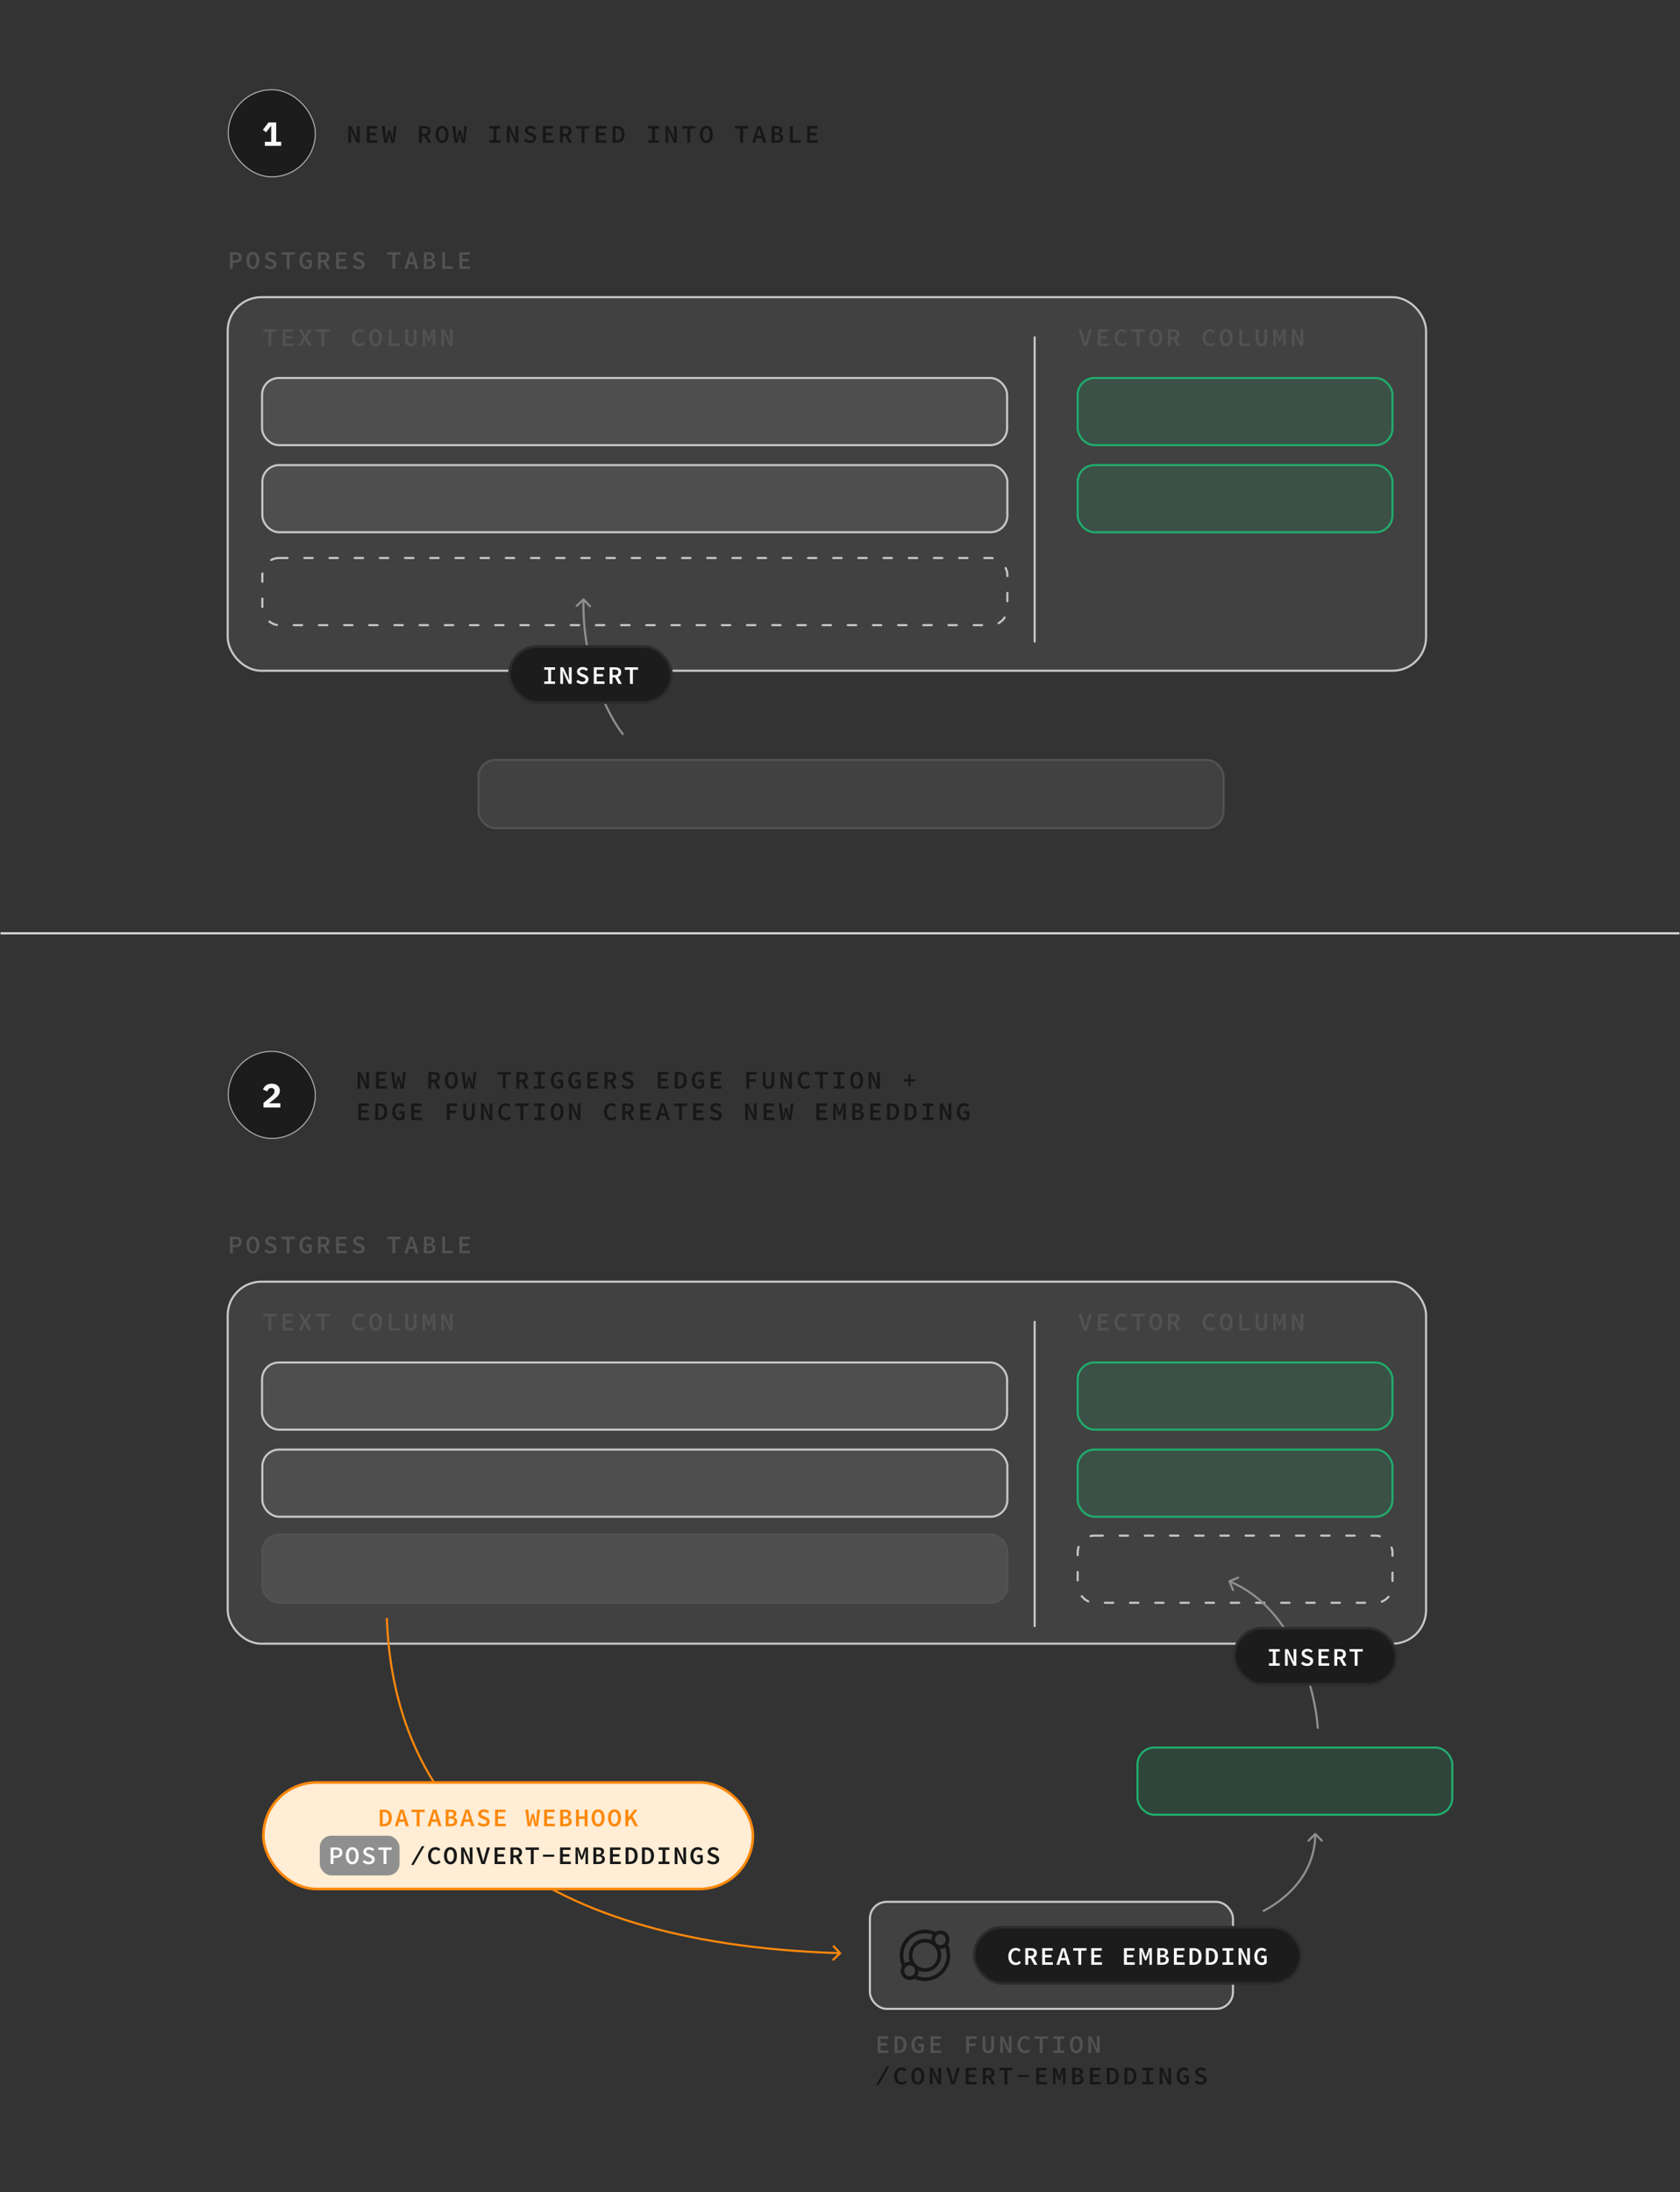 <svg width="1601" height="2089" viewBox="0 0 1601 2089" fill="none" xmlns="http://www.w3.org/2000/svg">
<rect x="0" y="0" width="1601" height="2089" fill="#333333" stroke="none"/>
<g clip-path="url(#clip0_504_12427)">
<path d="M219.112 1194.45V1178.61H224.392C227.824 1178.61 230.344 1179.81 230.344 1183.48C230.344 1186.98 227.776 1188.59 224.392 1188.59H221.872V1194.45H219.112ZM221.872 1186.38H224.152C226.504 1186.38 227.608 1185.42 227.608 1183.48C227.608 1181.49 226.456 1180.82 224.152 1180.82H221.872V1186.38ZM240.991 1194.74C237.367 1194.74 234.823 1191.57 234.823 1186.46C234.823 1181.32 237.367 1178.32 240.991 1178.32C244.639 1178.32 247.159 1181.34 247.159 1186.46C247.159 1191.57 244.639 1194.74 240.991 1194.74ZM240.991 1192.34C243.007 1192.34 244.327 1190.03 244.327 1186.46C244.327 1182.88 243.007 1180.72 240.991 1180.72C238.975 1180.72 237.679 1182.88 237.679 1186.46C237.679 1190.03 238.975 1192.34 240.991 1192.34ZM257.829 1194.74C255.621 1194.74 253.533 1193.9 251.997 1192.41L253.605 1190.51C254.781 1191.59 256.341 1192.34 257.877 1192.34C259.821 1192.34 260.805 1191.52 260.805 1190.25C260.805 1188.93 259.749 1188.52 258.189 1187.9L256.053 1186.96C254.373 1186.31 252.669 1185.06 252.669 1182.76C252.669 1180.24 254.925 1178.32 258.117 1178.32C260.061 1178.32 261.861 1179.06 263.157 1180.34L261.717 1182.09C260.661 1181.22 259.581 1180.72 258.117 1180.72C256.485 1180.72 255.477 1181.42 255.477 1182.62C255.477 1183.86 256.749 1184.3 258.165 1184.87L260.229 1185.76C262.221 1186.58 263.637 1187.73 263.637 1190.03C263.637 1192.6 261.501 1194.74 257.829 1194.74ZM273.18 1194.45V1180.94H268.26V1178.61H280.908V1180.94H275.964V1194.45H273.18ZM292.322 1194.74C288.338 1194.74 285.338 1191.81 285.338 1186.58C285.338 1181.37 288.362 1178.32 292.442 1178.32C294.53 1178.32 295.946 1179.3 296.906 1180.29L295.37 1182.02C294.65 1181.25 293.81 1180.72 292.442 1180.72C289.946 1180.72 288.194 1182.9 288.194 1186.48C288.194 1190.1 289.706 1192.34 292.49 1192.34C293.33 1192.34 294.146 1192.07 294.626 1191.62V1188.16H291.914V1185.88H297.122V1192.86C296.09 1193.87 294.338 1194.74 292.322 1194.74ZM302.993 1194.45V1178.61H308.225C311.465 1178.61 313.985 1179.76 313.985 1183.29C313.985 1185.69 312.737 1187.15 310.841 1187.8L314.609 1194.45H311.489L308.081 1188.23H305.753V1194.45H302.993ZM305.753 1186H307.937C310.097 1186 311.249 1185.09 311.249 1183.29C311.249 1181.44 310.097 1180.82 307.937 1180.82H305.753V1186ZM320.264 1194.45V1178.61H330.272V1180.94H323.024V1185.04H329.168V1187.37H323.024V1192.1H330.512V1194.45H320.264ZM341.782 1194.74C339.574 1194.74 337.486 1193.9 335.95 1192.41L337.558 1190.51C338.734 1191.59 340.294 1192.34 341.83 1192.34C343.774 1192.34 344.758 1191.52 344.758 1190.25C344.758 1188.93 343.702 1188.52 342.142 1187.9L340.006 1186.96C338.326 1186.31 336.622 1185.06 336.622 1182.76C336.622 1180.24 338.878 1178.32 342.07 1178.32C344.014 1178.32 345.814 1179.06 347.11 1180.34L345.67 1182.09C344.614 1181.22 343.534 1180.72 342.07 1180.72C340.438 1180.72 339.43 1181.42 339.43 1182.62C339.43 1183.86 340.702 1184.3 342.118 1184.87L344.182 1185.76C346.174 1186.58 347.59 1187.73 347.59 1190.03C347.59 1192.6 345.454 1194.74 341.782 1194.74ZM373.924 1194.45V1180.94H369.004V1178.61H381.652V1180.94H376.708V1194.45H373.924ZM385.41 1194.45L390.498 1178.61H393.738L398.826 1194.45H395.898L394.674 1190.13H389.466L388.218 1194.45H385.41ZM390.066 1187.94H394.074L393.522 1185.98C393.042 1184.3 392.562 1182.52 392.106 1180.77H392.01C391.578 1182.52 391.098 1184.3 390.618 1185.98L390.066 1187.94ZM403.953 1194.45V1178.61H408.561C411.777 1178.61 414.129 1179.59 414.129 1182.5C414.129 1183.98 413.241 1185.45 411.393 1185.95V1186.05C413.673 1186.43 414.921 1187.63 414.921 1189.79C414.921 1192.96 412.401 1194.45 408.969 1194.45H403.953ZM406.713 1185.18H408.297C410.505 1185.18 411.417 1184.32 411.417 1182.83C411.417 1181.37 410.409 1180.77 408.369 1180.77H406.713V1185.18ZM406.713 1192.29H408.681C410.985 1192.29 412.209 1191.42 412.209 1189.62C412.209 1187.92 411.033 1187.18 408.681 1187.18H406.713V1192.29ZM421.392 1194.45V1178.61H424.128V1192.1H431.52V1194.45H421.392ZM437.798 1194.45V1178.61H447.806V1180.94H440.558V1185.04H446.702V1187.37H440.558V1192.1H448.046V1194.45H437.798Z" fill="#525252"/>
<rect x="217" y="1221.45" width="1142" height="345" rx="32" fill="#C7C7C7" fill-opacity="0.1"/>
<rect x="217" y="1221.45" width="1142" height="345" rx="32" stroke="#C7C7C7" stroke-width="2" stroke-linecap="round"/>
<rect x="829" y="1812.45" width="346" height="102" rx="16" fill="#C7C7C7" fill-opacity="0.1"/>
<rect x="829" y="1812.45" width="346" height="102" rx="16" stroke="#C7C7C7" stroke-width="2" stroke-linecap="round"/>
<path d="M219.112 256.225V240.385H224.392C227.824 240.385 230.344 241.585 230.344 245.257C230.344 248.761 227.776 250.369 224.392 250.369H221.872V256.225H219.112ZM221.872 248.161H224.152C226.504 248.161 227.608 247.201 227.608 245.257C227.608 243.265 226.456 242.593 224.152 242.593H221.872V248.161ZM240.991 256.513C237.367 256.513 234.823 253.345 234.823 248.233C234.823 243.097 237.367 240.097 240.991 240.097C244.639 240.097 247.159 243.121 247.159 248.233C247.159 253.345 244.639 256.513 240.991 256.513ZM240.991 254.113C243.007 254.113 244.327 251.809 244.327 248.233C244.327 244.657 243.007 242.497 240.991 242.497C238.975 242.497 237.679 244.657 237.679 248.233C237.679 251.809 238.975 254.113 240.991 254.113ZM257.829 256.513C255.621 256.513 253.533 255.673 251.997 254.185L253.605 252.289C254.781 253.369 256.341 254.113 257.877 254.113C259.821 254.113 260.805 253.297 260.805 252.025C260.805 250.705 259.749 250.297 258.189 249.673L256.053 248.737C254.373 248.089 252.669 246.841 252.669 244.537C252.669 242.017 254.925 240.097 258.117 240.097C260.061 240.097 261.861 240.841 263.157 242.113L261.717 243.865C260.661 243.001 259.581 242.497 258.117 242.497C256.485 242.497 255.477 243.193 255.477 244.393C255.477 245.641 256.749 246.073 258.165 246.649L260.229 247.537C262.221 248.353 263.637 249.505 263.637 251.809C263.637 254.377 261.501 256.513 257.829 256.513ZM273.18 256.225V242.713H268.26V240.385H280.908V242.713H275.964V256.225H273.18ZM292.322 256.513C288.338 256.513 285.338 253.585 285.338 248.353C285.338 243.145 288.362 240.097 292.442 240.097C294.53 240.097 295.946 241.081 296.906 242.065L295.37 243.793C294.65 243.025 293.81 242.497 292.442 242.497C289.946 242.497 288.194 244.681 288.194 248.257C288.194 251.881 289.706 254.113 292.49 254.113C293.33 254.113 294.146 253.849 294.626 253.393V249.937H291.914V247.657H297.122V254.641C296.09 255.649 294.338 256.513 292.322 256.513ZM302.993 256.225V240.385H308.225C311.465 240.385 313.985 241.537 313.985 245.065C313.985 247.465 312.737 248.929 310.841 249.577L314.609 256.225H311.489L308.081 250.009H305.753V256.225H302.993ZM305.753 247.777H307.937C310.097 247.777 311.249 246.865 311.249 245.065C311.249 243.217 310.097 242.593 307.937 242.593H305.753V247.777ZM320.264 256.225V240.385H330.272V242.713H323.024V246.817H329.168V249.145H323.024V253.873H330.512V256.225H320.264ZM341.782 256.513C339.574 256.513 337.486 255.673 335.95 254.185L337.558 252.289C338.734 253.369 340.294 254.113 341.83 254.113C343.774 254.113 344.758 253.297 344.758 252.025C344.758 250.705 343.702 250.297 342.142 249.673L340.006 248.737C338.326 248.089 336.622 246.841 336.622 244.537C336.622 242.017 338.878 240.097 342.07 240.097C344.014 240.097 345.814 240.841 347.11 242.113L345.67 243.865C344.614 243.001 343.534 242.497 342.07 242.497C340.438 242.497 339.43 243.193 339.43 244.393C339.43 245.641 340.702 246.073 342.118 246.649L344.182 247.537C346.174 248.353 347.59 249.505 347.59 251.809C347.59 254.377 345.454 256.513 341.782 256.513ZM373.924 256.225V242.713H369.004V240.385H381.652V242.713H376.708V256.225H373.924ZM385.41 256.225L390.498 240.385H393.738L398.826 256.225H395.898L394.674 251.905H389.466L388.218 256.225H385.41ZM390.066 249.721H394.074L393.522 247.753C393.042 246.073 392.562 244.297 392.106 242.545H392.01C391.578 244.297 391.098 246.073 390.618 247.753L390.066 249.721ZM403.953 256.225V240.385H408.561C411.777 240.385 414.129 241.369 414.129 244.273C414.129 245.761 413.241 247.225 411.393 247.729V247.825C413.673 248.209 414.921 249.409 414.921 251.569C414.921 254.737 412.401 256.225 408.969 256.225H403.953ZM406.713 246.961H408.297C410.505 246.961 411.417 246.097 411.417 244.609C411.417 243.145 410.409 242.545 408.369 242.545H406.713V246.961ZM406.713 254.065H408.681C410.985 254.065 412.209 253.201 412.209 251.401C412.209 249.697 411.033 248.953 408.681 248.953H406.713V254.065ZM421.392 256.225V240.385H424.128V253.873H431.52V256.225H421.392ZM437.798 256.225V240.385H447.806V242.713H440.558V246.817H446.702V249.145H440.558V253.873H448.046V256.225H437.798Z" fill="#525252"/>
<rect x="217" y="283.225" width="1142" height="356" rx="32" fill="#C7C7C7" fill-opacity="0.1"/>
<rect x="217" y="283.225" width="1142" height="356" rx="32" stroke="#C7C7C7" stroke-width="2" stroke-linecap="round"/>
<rect x="249.738" y="360.225" width="710" height="64" rx="16" fill="#C7C7C7" fill-opacity="0.1"/>
<rect x="249.738" y="360.225" width="710" height="64" rx="16" stroke="#C7C7C7" stroke-width="2" stroke-linecap="round"/>
<rect x="249.738" y="1298.45" width="710" height="64" rx="16" fill="#C7C7C7" fill-opacity="0.1"/>
<rect x="249.738" y="1298.45" width="710" height="64" rx="16" stroke="#C7C7C7" stroke-width="2" stroke-linecap="round"/>
<rect x="1027" y="360.225" width="300" height="64" rx="16" fill="#20AC6D" fill-opacity="0.15"/>
<rect x="1027" y="360.225" width="300" height="64" rx="16" stroke="#20AC6D" stroke-width="2" stroke-linecap="round"/>
<rect x="1027" y="1298.45" width="300" height="64" rx="16" fill="#20AC6D" fill-opacity="0.15"/>
<rect x="1027" y="1298.45" width="300" height="64" rx="16" stroke="#20AC6D" stroke-width="2" stroke-linecap="round"/>
<rect x="1027" y="443.225" width="300" height="64" rx="16" fill="#20AC6D" fill-opacity="0.15"/>
<rect x="1027" y="443.225" width="300" height="64" rx="16" stroke="#20AC6D" stroke-width="2" stroke-linecap="round"/>
<rect x="1027" y="1381.45" width="300" height="64" rx="16" fill="#20AC6D" fill-opacity="0.15"/>
<rect x="1027" y="1381.45" width="300" height="64" rx="16" stroke="#20AC6D" stroke-width="2" stroke-linecap="round"/>
<rect x="1027" y="1463.45" width="300" height="64" rx="16" stroke="#C7C7C7" stroke-width="2" stroke-linecap="round" stroke-dasharray="8 16"/>
<rect x="1084" y="1665.45" width="300" height="64" rx="16" fill="#20AC6D" fill-opacity="0.15"/>
<rect x="1084" y="1665.45" width="300" height="64" rx="16" stroke="#20AC6D" stroke-width="2" stroke-linecap="round"/>
<rect x="250" y="443.225" width="710" height="64" rx="16" fill="#C7C7C7" fill-opacity="0.1"/>
<rect x="250" y="443.225" width="710" height="64" rx="16" stroke="#C7C7C7" stroke-width="2" stroke-linecap="round"/>
<rect x="250" y="1381.45" width="710" height="64" rx="16" fill="#C7C7C7" fill-opacity="0.1"/>
<rect x="250" y="1381.45" width="710" height="64" rx="16" stroke="#C7C7C7" stroke-width="2" stroke-linecap="round"/>
<rect x="250" y="531.777" width="710" height="64" rx="16" stroke="#C7C7C7" stroke-width="2" stroke-linecap="round" stroke-dasharray="8 16"/>
<rect x="456" y="724.225" width="710" height="65" rx="16" fill="#C7C7C7" fill-opacity="0.1"/>
<rect x="456" y="724.225" width="710" height="65" rx="16" stroke="#525252" stroke-width="2" stroke-linecap="round"/>
<rect x="250" y="1462.45" width="710" height="65" rx="16" fill="#C7C7C7" fill-opacity="0.1"/>
<rect x="250" y="1462.45" width="710" height="65" rx="16" stroke="#525252" stroke-width="2" stroke-linecap="round"/>
<path d="M555.381 570.5C555.781 570.119 556.414 570.135 556.795 570.536L562.996 577.058C563.376 577.459 563.36 578.092 562.96 578.472C562.56 578.853 561.927 578.837 561.546 578.436L556.034 572.638L550.236 578.15C549.836 578.531 549.203 578.515 548.822 578.115C548.442 577.714 548.458 577.082 548.858 576.701L555.381 570.5ZM593.218 700.848C579.782 684.016 553.466 634.648 555.07 571.199L557.069 571.25C555.479 634.169 581.6 683.087 594.782 699.601L593.218 700.848Z" fill="#8F8F8F"/>
<path d="M801.31 1862.1C801.712 1861.72 801.731 1861.09 801.352 1860.69L795.184 1854.14C794.806 1853.73 794.173 1853.71 793.771 1854.09C793.368 1854.47 793.349 1855.1 793.728 1855.51L799.211 1861.33L793.385 1866.82C792.983 1867.19 792.964 1867.83 793.342 1868.23C793.721 1868.63 794.354 1868.65 794.756 1868.27L801.31 1862.1ZM367.639 1542.01C370.803 1630.11 401.829 1707.92 470.767 1764.85C539.677 1821.76 646.344 1857.7 800.594 1862.37L800.655 1860.38C646.653 1855.71 540.483 1819.83 472.041 1763.31C403.627 1706.81 372.786 1629.59 369.638 1541.93L367.639 1542.01Z" fill="#FD880B"/>
<path d="M1254.08 1747.07C1253.69 1746.68 1253.05 1746.68 1252.66 1747.07L1246.3 1753.43C1245.91 1753.82 1245.91 1754.46 1246.3 1754.85C1246.69 1755.24 1247.32 1755.24 1247.71 1754.85L1253.37 1749.19L1259.03 1754.85C1259.42 1755.24 1260.05 1755.24 1260.44 1754.85C1260.83 1754.46 1260.83 1753.82 1260.44 1753.43L1254.08 1747.07ZM1203.93 1822.34C1231.13 1808.23 1254.37 1782.95 1254.37 1747.78L1252.37 1747.78C1252.37 1781.94 1229.81 1806.66 1203.01 1820.56L1203.93 1822.34Z" fill="#8F8F8F"/>
<path d="M1171.24 1505.99C1170.72 1506.2 1170.48 1506.78 1170.69 1507.3L1174.1 1515.63C1174.3 1516.14 1174.89 1516.38 1175.4 1516.17C1175.91 1515.96 1176.16 1515.38 1175.95 1514.87L1172.92 1507.46L1180.32 1504.44C1180.83 1504.23 1181.08 1503.64 1180.87 1503.13C1180.66 1502.62 1180.08 1502.38 1179.57 1502.59L1171.24 1505.99ZM1256.87 1647.39C1255.76 1629.28 1250.19 1600.53 1237.1 1573.03C1224.02 1545.52 1203.36 1519.15 1172 1506L1171.23 1507.84C1201.97 1520.74 1222.33 1546.64 1235.3 1573.89C1248.26 1601.13 1253.77 1629.63 1254.87 1647.51L1256.87 1647.39Z" fill="#8F8F8F"/>
<path d="M255.808 329.672V316.16H250.888V313.832H263.536V316.16H258.592V329.672H255.808ZM269.311 329.672V313.832H279.319V316.16H272.071V320.264H278.215V322.592H272.071V327.32H279.559V329.672H269.311ZM284.445 329.672L289.077 321.512L284.733 313.832H287.829L289.677 317.36C290.061 318.08 290.421 318.824 290.925 319.784H291.021C291.429 318.824 291.741 318.08 292.101 317.36L293.877 313.832H296.829L292.485 321.632L297.117 329.672H294.045L292.005 325.904C291.573 325.112 291.165 324.296 290.685 323.336H290.589C290.181 324.296 289.797 325.088 289.389 325.88L287.397 329.672H284.445ZM306.18 329.672V316.16H301.26V313.832H313.908V316.16H308.964V329.672H306.18ZM342.569 329.96C338.561 329.96 335.417 327.032 335.417 321.8C335.417 316.616 338.513 313.544 342.665 313.544C344.609 313.544 346.145 314.48 347.129 315.512L345.593 317.24C344.801 316.448 343.889 315.944 342.665 315.944C340.049 315.944 338.249 318.128 338.249 321.704C338.249 325.328 340.049 327.56 342.737 327.56C344.009 327.56 344.993 326.96 345.881 325.976L347.441 327.656C346.169 329.144 344.561 329.96 342.569 329.96ZM357.944 329.96C354.32 329.96 351.776 326.792 351.776 321.68C351.776 316.544 354.32 313.544 357.944 313.544C361.592 313.544 364.112 316.568 364.112 321.68C364.112 326.792 361.592 329.96 357.944 329.96ZM357.944 327.56C359.96 327.56 361.28 325.256 361.28 321.68C361.28 318.104 359.96 315.944 357.944 315.944C355.928 315.944 354.632 318.104 354.632 321.68C354.632 325.256 355.928 327.56 357.944 327.56ZM370.438 329.672V313.832H373.174V327.32H380.566V329.672H370.438ZM391.573 329.96C388.117 329.96 386.053 327.968 386.053 323.624V313.832H388.813V323.816C388.813 326.432 389.869 327.56 391.573 327.56C393.253 327.56 394.333 326.432 394.333 323.816V313.832H397.021V323.624C397.021 327.968 395.005 329.96 391.573 329.96ZM402.82 329.672V313.832H405.772L407.956 320.024L408.724 322.4H408.82L409.54 320.024L411.724 313.832H414.676V329.672H412.324V322.544C412.324 321.032 412.54 318.056 412.684 316.568H412.588L411.388 320.432L409.396 325.4H408.052L406.036 320.432L404.836 316.568H404.764C404.884 318.056 405.124 321.032 405.124 322.544V329.672H402.82ZM420.55 329.672V313.832H423.358L427.582 322.808L429.046 326.168H429.118C428.998 324.536 428.734 322.544 428.734 320.792V313.832H431.374V329.672H428.542L424.342 320.672L422.878 317.336H422.806C422.926 319.016 423.19 320.912 423.19 322.664V329.672H420.55Z" fill="#525252"/>
<path d="M255.808 1267.89V1254.38H250.888V1252.05H263.536V1254.38H258.592V1267.89H255.808ZM269.311 1267.89V1252.05H279.319V1254.38H272.071V1258.49H278.215V1260.81H272.071V1265.54H279.559V1267.89H269.311ZM284.445 1267.89L289.077 1259.73L284.733 1252.05H287.829L289.677 1255.58C290.061 1256.3 290.421 1257.05 290.925 1258.01H291.021C291.429 1257.05 291.741 1256.3 292.101 1255.58L293.877 1252.05H296.829L292.485 1259.85L297.117 1267.89H294.045L292.005 1264.13C291.573 1263.33 291.165 1262.52 290.685 1261.56H290.589C290.181 1262.52 289.797 1263.31 289.389 1264.1L287.397 1267.89H284.445ZM306.18 1267.89V1254.38H301.26V1252.05H313.908V1254.38H308.964V1267.89H306.18ZM342.569 1268.18C338.561 1268.18 335.417 1265.25 335.417 1260.02C335.417 1254.84 338.513 1251.77 342.665 1251.77C344.609 1251.77 346.145 1252.7 347.129 1253.73L345.593 1255.46C344.801 1254.67 343.889 1254.17 342.665 1254.17C340.049 1254.17 338.249 1256.35 338.249 1259.93C338.249 1263.55 340.049 1265.78 342.737 1265.78C344.009 1265.78 344.993 1265.18 345.881 1264.2L347.441 1265.88C346.169 1267.37 344.561 1268.18 342.569 1268.18ZM357.944 1268.18C354.32 1268.18 351.776 1265.01 351.776 1259.9C351.776 1254.77 354.32 1251.77 357.944 1251.77C361.592 1251.77 364.112 1254.79 364.112 1259.9C364.112 1265.01 361.592 1268.18 357.944 1268.18ZM357.944 1265.78C359.96 1265.78 361.28 1263.48 361.28 1259.9C361.28 1256.33 359.96 1254.17 357.944 1254.17C355.928 1254.17 354.632 1256.33 354.632 1259.9C354.632 1263.48 355.928 1265.78 357.944 1265.78ZM370.438 1267.89V1252.05H373.174V1265.54H380.566V1267.89H370.438ZM391.573 1268.18C388.117 1268.18 386.053 1266.19 386.053 1261.85V1252.05H388.813V1262.04C388.813 1264.65 389.869 1265.78 391.573 1265.78C393.253 1265.78 394.333 1264.65 394.333 1262.04V1252.05H397.021V1261.85C397.021 1266.19 395.005 1268.18 391.573 1268.18ZM402.82 1267.89V1252.05H405.772L407.956 1258.25L408.724 1260.62H408.82L409.54 1258.25L411.724 1252.05H414.676V1267.89H412.324V1260.77C412.324 1259.25 412.54 1256.28 412.684 1254.79H412.588L411.388 1258.65L409.396 1263.62H408.052L406.036 1258.65L404.836 1254.79H404.764C404.884 1256.28 405.124 1259.25 405.124 1260.77V1267.89H402.82ZM420.55 1267.89V1252.05H423.358L427.582 1261.03L429.046 1264.39H429.118C428.998 1262.76 428.734 1260.77 428.734 1259.01V1252.05H431.374V1267.89H428.542L424.342 1258.89L422.878 1255.56H422.806C422.926 1257.24 423.19 1259.13 423.19 1260.89V1267.89H420.55Z" fill="#525252"/>
<path d="M1032.57 329.672L1027.7 313.832H1030.62L1032.86 321.824C1033.36 323.624 1033.7 325.16 1034.22 326.984H1034.32C1034.85 325.16 1035.21 323.624 1035.71 321.824L1037.9 313.832H1040.7L1035.86 329.672H1032.57ZM1046.31 329.672V313.832H1056.32V316.16H1049.07V320.264H1055.21V322.592H1049.07V327.32H1056.56V329.672H1046.31ZM1069.2 329.96C1065.19 329.96 1062.05 327.032 1062.05 321.8C1062.05 316.616 1065.14 313.544 1069.29 313.544C1071.24 313.544 1072.77 314.48 1073.76 315.512L1072.22 317.24C1071.43 316.448 1070.52 315.944 1069.29 315.944C1066.68 315.944 1064.88 318.128 1064.88 321.704C1064.88 325.328 1066.68 327.56 1069.37 327.56C1070.64 327.56 1071.62 326.96 1072.51 325.976L1074.07 327.656C1072.8 329.144 1071.19 329.96 1069.2 329.96ZM1083.18 329.672V316.16H1078.26V313.832H1090.91V316.16H1085.96V329.672H1083.18ZM1101.36 329.96C1097.74 329.96 1095.19 326.792 1095.19 321.68C1095.19 316.544 1097.74 313.544 1101.36 313.544C1105.01 313.544 1107.53 316.568 1107.53 321.68C1107.53 326.792 1105.01 329.96 1101.36 329.96ZM1101.36 327.56C1103.38 327.56 1104.7 325.256 1104.7 321.68C1104.7 318.104 1103.38 315.944 1101.36 315.944C1099.35 315.944 1098.05 318.104 1098.05 321.68C1098.05 325.256 1099.35 327.56 1101.36 327.56ZM1112.99 329.672V313.832H1118.23C1121.47 313.832 1123.99 314.984 1123.99 318.512C1123.99 320.912 1122.74 322.376 1120.84 323.024L1124.61 329.672H1121.49L1118.08 323.456H1115.75V329.672H1112.99ZM1115.75 321.224H1117.94C1120.1 321.224 1121.25 320.312 1121.25 318.512C1121.25 316.664 1120.1 316.04 1117.94 316.04H1115.75V321.224ZM1153.15 329.96C1149.14 329.96 1146 327.032 1146 321.8C1146 316.616 1149.09 313.544 1153.25 313.544C1155.19 313.544 1156.73 314.48 1157.71 315.512L1156.17 317.24C1155.38 316.448 1154.47 315.944 1153.25 315.944C1150.63 315.944 1148.83 318.128 1148.83 321.704C1148.83 325.328 1150.63 327.56 1153.32 327.56C1154.59 327.56 1155.57 326.96 1156.46 325.976L1158.02 327.656C1156.75 329.144 1155.14 329.96 1153.15 329.96ZM1168.52 329.96C1164.9 329.96 1162.36 326.792 1162.36 321.68C1162.36 316.544 1164.9 313.544 1168.52 313.544C1172.17 313.544 1174.69 316.568 1174.69 321.68C1174.69 326.792 1172.17 329.96 1168.52 329.96ZM1168.52 327.56C1170.54 327.56 1171.86 325.256 1171.86 321.68C1171.86 318.104 1170.54 315.944 1168.52 315.944C1166.51 315.944 1165.21 318.104 1165.21 321.68C1165.21 325.256 1166.51 327.56 1168.52 327.56ZM1181.02 329.672V313.832H1183.76V327.32H1191.15V329.672H1181.02ZM1202.15 329.96C1198.7 329.96 1196.63 327.968 1196.63 323.624V313.832H1199.39V323.816C1199.39 326.432 1200.45 327.56 1202.15 327.56C1203.83 327.56 1204.91 326.432 1204.91 323.816V313.832H1207.6V323.624C1207.6 327.968 1205.59 329.96 1202.15 329.96ZM1213.4 329.672V313.832H1216.35L1218.54 320.024L1219.3 322.4H1219.4L1220.12 320.024L1222.3 313.832H1225.26V329.672H1222.9V322.544C1222.9 321.032 1223.12 318.056 1223.26 316.568H1223.17L1221.97 320.432L1219.98 325.4H1218.63L1216.62 320.432L1215.42 316.568H1215.34C1215.46 318.056 1215.7 321.032 1215.7 322.544V329.672H1213.4ZM1231.13 329.672V313.832H1233.94L1238.16 322.808L1239.63 326.168H1239.7C1239.58 324.536 1239.32 322.544 1239.32 320.792V313.832H1241.96V329.672H1239.12L1234.92 320.672L1233.46 317.336H1233.39C1233.51 319.016 1233.77 320.912 1233.77 322.664V329.672H1231.13Z" fill="#525252"/>
<path d="M1032.57 1267.89L1027.7 1252.05H1030.62L1032.86 1260.05C1033.36 1261.85 1033.7 1263.38 1034.22 1265.21H1034.32C1034.85 1263.38 1035.21 1261.85 1035.71 1260.05L1037.9 1252.05H1040.7L1035.86 1267.89H1032.57ZM1046.31 1267.89V1252.05H1056.32V1254.38H1049.07V1258.49H1055.21V1260.81H1049.07V1265.54H1056.56V1267.89H1046.31ZM1069.2 1268.18C1065.19 1268.18 1062.05 1265.25 1062.05 1260.02C1062.05 1254.84 1065.14 1251.77 1069.29 1251.77C1071.24 1251.77 1072.77 1252.7 1073.76 1253.73L1072.22 1255.46C1071.43 1254.67 1070.52 1254.17 1069.29 1254.17C1066.68 1254.17 1064.88 1256.35 1064.88 1259.93C1064.88 1263.55 1066.68 1265.78 1069.37 1265.78C1070.64 1265.78 1071.62 1265.18 1072.51 1264.2L1074.07 1265.88C1072.8 1267.37 1071.19 1268.18 1069.2 1268.18ZM1083.18 1267.89V1254.38H1078.26V1252.05H1090.91V1254.38H1085.96V1267.89H1083.18ZM1101.36 1268.18C1097.74 1268.18 1095.19 1265.01 1095.19 1259.9C1095.19 1254.77 1097.74 1251.77 1101.36 1251.77C1105.01 1251.77 1107.53 1254.79 1107.53 1259.9C1107.53 1265.01 1105.01 1268.18 1101.36 1268.18ZM1101.36 1265.78C1103.38 1265.78 1104.7 1263.48 1104.7 1259.9C1104.7 1256.33 1103.38 1254.17 1101.36 1254.17C1099.35 1254.17 1098.05 1256.33 1098.05 1259.9C1098.05 1263.48 1099.35 1265.78 1101.36 1265.78ZM1112.99 1267.89V1252.05H1118.23C1121.47 1252.05 1123.99 1253.21 1123.99 1256.73C1123.99 1259.13 1122.74 1260.6 1120.84 1261.25L1124.61 1267.89H1121.49L1118.08 1261.68H1115.75V1267.89H1112.99ZM1115.75 1259.45H1117.94C1120.1 1259.45 1121.25 1258.53 1121.25 1256.73C1121.25 1254.89 1120.1 1254.26 1117.94 1254.26H1115.75V1259.45ZM1153.15 1268.18C1149.14 1268.18 1146 1265.25 1146 1260.02C1146 1254.84 1149.09 1251.77 1153.25 1251.77C1155.19 1251.77 1156.73 1252.7 1157.71 1253.73L1156.17 1255.46C1155.38 1254.67 1154.47 1254.17 1153.25 1254.17C1150.63 1254.17 1148.83 1256.35 1148.83 1259.93C1148.83 1263.55 1150.63 1265.78 1153.32 1265.78C1154.59 1265.78 1155.57 1265.18 1156.46 1264.2L1158.02 1265.88C1156.75 1267.37 1155.14 1268.18 1153.15 1268.18ZM1168.52 1268.18C1164.9 1268.18 1162.36 1265.01 1162.36 1259.9C1162.36 1254.77 1164.9 1251.77 1168.52 1251.77C1172.17 1251.77 1174.69 1254.79 1174.69 1259.9C1174.69 1265.01 1172.17 1268.18 1168.52 1268.18ZM1168.52 1265.78C1170.54 1265.78 1171.86 1263.48 1171.86 1259.9C1171.86 1256.33 1170.54 1254.17 1168.52 1254.17C1166.51 1254.17 1165.21 1256.33 1165.21 1259.9C1165.21 1263.48 1166.51 1265.78 1168.52 1265.78ZM1181.02 1267.89V1252.05H1183.76V1265.54H1191.15V1267.89H1181.02ZM1202.15 1268.18C1198.7 1268.18 1196.63 1266.19 1196.63 1261.85V1252.05H1199.39V1262.04C1199.39 1264.65 1200.45 1265.78 1202.15 1265.78C1203.83 1265.78 1204.91 1264.65 1204.91 1262.04V1252.05H1207.6V1261.85C1207.6 1266.19 1205.59 1268.18 1202.15 1268.18ZM1213.4 1267.89V1252.05H1216.35L1218.54 1258.25L1219.3 1260.62H1219.4L1220.12 1258.25L1222.3 1252.05H1225.26V1267.89H1222.9V1260.77C1222.9 1259.25 1223.12 1256.28 1223.26 1254.79H1223.17L1221.97 1258.65L1219.98 1263.62H1218.63L1216.62 1258.65L1215.42 1254.79H1215.34C1215.46 1256.28 1215.7 1259.25 1215.7 1260.77V1267.89H1213.4ZM1231.13 1267.89V1252.05H1233.94L1238.16 1261.03L1239.63 1264.39H1239.7C1239.58 1262.76 1239.32 1260.77 1239.32 1259.01V1252.05H1241.96V1267.89H1239.12L1234.92 1258.89L1233.46 1255.56H1233.39C1233.51 1257.24 1233.77 1259.13 1233.77 1260.89V1267.89H1231.13Z" fill="#525252"/>
<path d="M986 320.672L986 612.225" stroke="#C7C7C7" stroke-width="2"/>
<path d="M986 1258.89L986 1550.45" stroke="#C7C7C7" stroke-width="2"/>
<rect x="250.988" y="1698.7" width="466.5" height="101.5" rx="50.75" fill="#FFEDD5"/>
<rect x="250.988" y="1698.7" width="466.5" height="101.5" rx="50.75" stroke="#FD880B" stroke-width="2.5"/>
<rect x="304.738" y="1749.45" width="76" height="37.807" rx="11" fill="#8F8F8F"/>
<path d="M361.913 1740.45V1724.61H365.969C370.601 1724.61 373.385 1727.22 373.385 1732.46C373.385 1737.69 370.601 1740.45 366.113 1740.45H361.913ZM364.697 1738.19H365.801C368.825 1738.19 370.529 1736.34 370.529 1732.46C370.529 1728.57 368.825 1726.84 365.801 1726.84H364.697V1738.19ZM376.208 1740.45L381.296 1724.61H384.536L389.624 1740.45H386.696L385.472 1736.13H380.264L379.016 1740.45H376.208ZM380.864 1733.94H384.872L384.32 1731.98C383.84 1730.3 383.36 1728.52 382.904 1726.77H382.808C382.376 1728.52 381.896 1730.3 381.416 1731.98L380.864 1733.94ZM397.103 1740.45V1726.94H392.183V1724.61H404.831V1726.94H399.887V1740.45H397.103ZM407.389 1740.45L412.477 1724.61H415.717L420.805 1740.45H417.877L416.653 1736.13H411.445L410.197 1740.45H407.389ZM412.045 1733.94H416.053L415.501 1731.98C415.021 1730.3 414.541 1728.52 414.085 1726.77H413.989C413.557 1728.52 413.077 1730.3 412.597 1731.98L412.045 1733.94ZM424.732 1740.45V1724.61H429.34C432.556 1724.61 434.908 1725.59 434.908 1728.5C434.908 1729.98 434.02 1731.45 432.172 1731.95V1732.05C434.452 1732.43 435.7 1733.63 435.7 1735.79C435.7 1738.96 433.18 1740.45 429.748 1740.45H424.732ZM427.492 1731.18H429.076C431.284 1731.18 432.196 1730.32 432.196 1728.83C432.196 1727.37 431.188 1726.77 429.148 1726.77H427.492V1731.18ZM427.492 1738.29H429.46C431.764 1738.29 432.988 1737.42 432.988 1735.62C432.988 1733.92 431.812 1733.18 429.46 1733.18H427.492V1738.29ZM438.57 1740.45L443.658 1724.61H446.898L451.986 1740.45H449.058L447.834 1736.13H442.626L441.378 1740.45H438.57ZM443.226 1733.94H447.234L446.682 1731.98C446.202 1730.3 445.722 1728.52 445.266 1726.77H445.17C444.738 1728.52 444.258 1730.3 443.778 1731.98L443.226 1733.94ZM460.905 1740.74C458.697 1740.74 456.609 1739.9 455.073 1738.41L456.681 1736.51C457.857 1737.59 459.417 1738.34 460.953 1738.34C462.897 1738.34 463.881 1737.52 463.881 1736.25C463.881 1734.93 462.825 1734.52 461.265 1733.9L459.129 1732.96C457.449 1732.31 455.745 1731.06 455.745 1728.76C455.745 1726.24 458.001 1724.32 461.193 1724.32C463.137 1724.32 464.937 1725.06 466.233 1726.34L464.793 1728.09C463.737 1727.22 462.657 1726.72 461.193 1726.72C459.561 1726.72 458.553 1727.42 458.553 1728.62C458.553 1729.86 459.825 1730.3 461.241 1730.87L463.305 1731.76C465.297 1732.58 466.713 1733.73 466.713 1736.03C466.713 1738.6 464.577 1740.74 460.905 1740.74ZM471.768 1740.45V1724.61H481.776V1726.94H474.528V1731.04H480.672V1733.37H474.528V1738.1H482.016V1740.45H471.768ZM502.853 1740.45L500.597 1724.58H503.405L504.293 1733.8C504.341 1735.14 504.437 1736.46 504.509 1737.78H504.581C504.869 1736.46 505.205 1735.12 505.493 1733.8L506.861 1728.66H508.637L509.981 1733.8C510.245 1735.1 510.605 1736.44 510.893 1737.78H510.989L511.205 1733.8L512.045 1724.58H514.661L512.525 1740.45H509.573L508.181 1734.59C507.989 1733.63 507.797 1732.6 507.677 1731.66H507.605C507.461 1732.6 507.293 1733.63 507.077 1734.59L505.757 1740.45H502.853ZM518.54 1740.45V1724.61H528.548V1726.94H521.3V1731.04H527.444V1733.37H521.3V1738.1H528.788V1740.45H518.54ZM533.866 1740.45V1724.61H538.474C541.69 1724.61 544.042 1725.59 544.042 1728.5C544.042 1729.98 543.154 1731.45 541.306 1731.95V1732.05C543.586 1732.43 544.834 1733.63 544.834 1735.79C544.834 1738.96 542.314 1740.45 538.882 1740.45H533.866ZM536.626 1731.18H538.21C540.418 1731.18 541.33 1730.32 541.33 1728.83C541.33 1727.37 540.322 1726.77 538.282 1726.77H536.626V1731.18ZM536.626 1738.29H538.594C540.898 1738.29 542.122 1737.42 542.122 1735.62C542.122 1733.92 540.946 1733.18 538.594 1733.18H536.626V1738.29ZM548.929 1740.45V1724.61H551.689V1730.99H557.113V1724.61H559.897V1740.45H557.113V1733.39H551.689V1740.45H548.929ZM569.991 1740.74C566.367 1740.74 563.823 1737.57 563.823 1732.46C563.823 1727.32 566.367 1724.32 569.991 1724.32C573.639 1724.32 576.159 1727.34 576.159 1732.46C576.159 1737.57 573.639 1740.74 569.991 1740.74ZM569.991 1738.34C572.007 1738.34 573.327 1736.03 573.327 1732.46C573.327 1728.88 572.007 1726.72 569.991 1726.72C567.975 1726.72 566.679 1728.88 566.679 1732.46C566.679 1736.03 567.975 1738.34 569.991 1738.34ZM585.582 1740.74C581.958 1740.74 579.414 1737.57 579.414 1732.46C579.414 1727.32 581.958 1724.32 585.582 1724.32C589.23 1724.32 591.75 1727.34 591.75 1732.46C591.75 1737.57 589.23 1740.74 585.582 1740.74ZM585.582 1738.34C587.598 1738.34 588.918 1736.03 588.918 1732.46C588.918 1728.88 587.598 1726.72 585.582 1726.72C583.566 1726.72 582.27 1728.88 582.27 1732.46C582.27 1736.03 583.566 1738.34 585.582 1738.34ZM595.965 1740.45V1724.61H598.773V1731.83H598.845L604.461 1724.61H607.533L602.709 1730.78L608.061 1740.45H604.989L601.053 1732.96L598.773 1735.79V1740.45H595.965Z" fill="#FD880B"/>
<path d="M315.032 1776.45V1760.61H320.312C323.744 1760.61 326.264 1761.81 326.264 1765.48C326.264 1768.98 323.696 1770.59 320.312 1770.59H317.792V1776.45H315.032ZM317.792 1768.38H320.072C322.424 1768.38 323.528 1767.42 323.528 1765.48C323.528 1763.49 322.376 1762.82 320.072 1762.82H317.792V1768.38ZM335.71 1776.74C332.086 1776.74 329.542 1773.57 329.542 1768.46C329.542 1763.32 332.086 1760.32 335.71 1760.32C339.358 1760.32 341.878 1763.34 341.878 1768.46C341.878 1773.57 339.358 1776.74 335.71 1776.74ZM335.71 1774.34C337.726 1774.34 339.046 1772.03 339.046 1768.46C339.046 1764.88 337.726 1762.72 335.71 1762.72C333.694 1762.72 332.398 1764.88 332.398 1768.46C332.398 1772.03 333.694 1774.34 335.71 1774.34ZM351.349 1776.74C349.141 1776.74 347.053 1775.9 345.517 1774.41L347.125 1772.51C348.301 1773.59 349.861 1774.34 351.397 1774.34C353.341 1774.34 354.325 1773.52 354.325 1772.25C354.325 1770.93 353.269 1770.52 351.709 1769.9L349.573 1768.96C347.893 1768.31 346.189 1767.06 346.189 1764.76C346.189 1762.24 348.445 1760.32 351.637 1760.32C353.581 1760.32 355.381 1761.06 356.677 1762.34L355.237 1764.09C354.181 1763.22 353.101 1762.72 351.637 1762.72C350.005 1762.72 348.997 1763.42 348.997 1764.62C348.997 1765.86 350.269 1766.3 351.685 1766.87L353.749 1767.76C355.741 1768.58 357.157 1769.73 357.157 1772.03C357.157 1774.6 355.021 1776.74 351.349 1776.74ZM365.499 1776.45V1762.94H360.579V1760.61H373.227V1762.94H368.283V1776.45H365.499Z" fill="#F8F9FA"/>
<path d="M391.761 1777.34L402.033 1759.41H404.409L394.113 1777.34H391.761ZM415.079 1776.74C411.071 1776.74 407.927 1773.81 407.927 1768.58C407.927 1763.39 411.023 1760.32 415.175 1760.32C417.119 1760.32 418.655 1761.26 419.639 1762.29L418.103 1764.02C417.311 1763.22 416.399 1762.72 415.175 1762.72C412.559 1762.72 410.759 1764.9 410.759 1768.48C410.759 1772.1 412.559 1774.34 415.247 1774.34C416.519 1774.34 417.503 1773.74 418.391 1772.75L419.951 1774.43C418.679 1775.92 417.071 1776.74 415.079 1776.74ZM429.254 1776.74C425.63 1776.74 423.086 1773.57 423.086 1768.46C423.086 1763.32 425.63 1760.32 429.254 1760.32C432.902 1760.32 435.422 1763.34 435.422 1768.46C435.422 1773.57 432.902 1776.74 429.254 1776.74ZM429.254 1774.34C431.27 1774.34 432.59 1772.03 432.59 1768.46C432.59 1764.88 431.27 1762.72 429.254 1762.72C427.238 1762.72 425.942 1764.88 425.942 1768.46C425.942 1772.03 427.238 1774.34 429.254 1774.34ZM439.445 1776.45V1760.61H442.253L446.477 1769.58L447.941 1772.94H448.013C447.893 1771.31 447.629 1769.32 447.629 1767.57V1760.61H450.269V1776.45H447.437L443.237 1767.45L441.773 1764.11H441.701C441.821 1765.79 442.085 1767.69 442.085 1769.44V1776.45H439.445ZM458.803 1776.45L453.931 1760.61H456.859L459.091 1768.6C459.595 1770.4 459.931 1771.94 460.459 1773.76H460.555C461.083 1771.94 461.443 1770.4 461.947 1768.6L464.131 1760.61H466.939L462.091 1776.45H458.803ZM471.346 1776.45V1760.61H481.354V1762.94H474.106V1767.04H480.25V1769.37H474.106V1774.1H481.594V1776.45H471.346ZM486.456 1776.45V1760.61H491.688C494.928 1760.61 497.448 1761.76 497.448 1765.29C497.448 1767.69 496.2 1769.15 494.304 1769.8L498.072 1776.45H494.952L491.544 1770.23H489.216V1776.45H486.456ZM489.216 1768H491.4C493.56 1768 494.712 1767.09 494.712 1765.29C494.712 1763.44 493.56 1762.82 491.4 1762.82H489.216V1768ZM505.815 1776.45V1762.94H500.895V1760.61H513.543V1762.94H508.599V1776.45H505.815ZM517.47 1769.51V1767.52H528.15V1769.51H517.47ZM533.708 1776.45V1760.61H543.716V1762.94H536.468V1767.04H542.612V1769.37H536.468V1774.1H543.956V1776.45H533.708ZM548.483 1776.45V1760.61H551.435L553.619 1766.8L554.387 1769.18H554.483L555.203 1766.8L557.387 1760.61H560.339V1776.45H557.987V1769.32C557.987 1767.81 558.203 1764.83 558.347 1763.34H558.251L557.051 1767.21L555.059 1772.18H553.715L551.699 1767.21L550.499 1763.34H550.427C550.547 1764.83 550.787 1767.81 550.787 1769.32V1776.45H548.483ZM565.469 1776.45V1760.61H570.077C573.293 1760.61 575.645 1761.59 575.645 1764.5C575.645 1765.98 574.757 1767.45 572.909 1767.95V1768.05C575.189 1768.43 576.437 1769.63 576.437 1771.79C576.437 1774.96 573.917 1776.45 570.485 1776.45H565.469ZM568.229 1767.18H569.813C572.021 1767.18 572.933 1766.32 572.933 1764.83C572.933 1763.37 571.925 1762.77 569.885 1762.77H568.229V1767.18ZM568.229 1774.29H570.197C572.501 1774.29 573.725 1773.42 573.725 1771.62C573.725 1769.92 572.549 1769.18 570.197 1769.18H568.229V1774.29ZM581.324 1776.45V1760.61H591.332V1762.94H584.084V1767.04H590.228V1769.37H584.084V1774.1H591.572V1776.45H581.324ZM596.195 1776.45V1760.61H600.251C604.883 1760.61 607.667 1763.22 607.667 1768.46C607.667 1773.69 604.883 1776.45 600.395 1776.45H596.195ZM598.979 1774.19H600.083C603.107 1774.19 604.811 1772.34 604.811 1768.46C604.811 1764.57 603.107 1762.84 600.083 1762.84H598.979V1774.19ZM611.785 1776.45V1760.61H615.841C620.473 1760.61 623.257 1763.22 623.257 1768.46C623.257 1773.69 620.473 1776.45 615.985 1776.45H611.785ZM614.569 1774.19H615.673C618.697 1774.19 620.401 1772.34 620.401 1768.46C620.401 1764.57 618.697 1762.84 615.673 1762.84H614.569V1774.19ZM627.616 1776.45V1774.1H631.384V1762.94H627.616V1760.61H637.96V1762.94H634.168V1774.1H637.96V1776.45H627.616ZM642.966 1776.45V1760.61H645.774L649.998 1769.58L651.462 1772.94H651.534C651.414 1771.31 651.15 1769.32 651.15 1767.57V1760.61H653.79V1776.45H650.958L646.758 1767.45L645.294 1764.11H645.222C645.342 1765.79 645.606 1767.69 645.606 1769.44V1776.45H642.966ZM664.917 1776.74C660.933 1776.74 657.933 1773.81 657.933 1768.58C657.933 1763.37 660.957 1760.32 665.037 1760.32C667.125 1760.32 668.541 1761.3 669.501 1762.29L667.965 1764.02C667.245 1763.25 666.405 1762.72 665.037 1762.72C662.541 1762.72 660.789 1764.9 660.789 1768.48C660.789 1772.1 662.301 1774.34 665.085 1774.34C665.925 1774.34 666.741 1774.07 667.221 1773.62V1770.16H664.509V1767.88H669.717V1774.86C668.685 1775.87 666.933 1776.74 664.917 1776.74ZM679.596 1776.74C677.388 1776.74 675.3 1775.9 673.764 1774.41L675.372 1772.51C676.548 1773.59 678.108 1774.34 679.644 1774.34C681.588 1774.34 682.572 1773.52 682.572 1772.25C682.572 1770.93 681.516 1770.52 679.956 1769.9L677.82 1768.96C676.14 1768.31 674.436 1767.06 674.436 1764.76C674.436 1762.24 676.692 1760.32 679.884 1760.32C681.828 1760.32 683.628 1761.06 684.924 1762.34L683.484 1764.09C682.428 1763.22 681.348 1762.72 679.884 1762.72C678.252 1762.72 677.244 1763.42 677.244 1764.62C677.244 1765.86 678.516 1766.3 679.932 1766.87L681.996 1767.76C683.988 1768.58 685.404 1769.73 685.404 1772.03C685.404 1774.6 683.268 1776.74 679.596 1776.74Z" fill="#171717"/>
<rect x="217.5" y="1001.95" width="83" height="83" rx="41.5" fill="#1C1C1C" stroke="#B2B2B2"/>
<rect x="217.5" y="85.5" width="83" height="83" rx="41.5" fill="#1C1C1C" stroke="#B2B2B2"/>
<path d="M836.385 1956.45V1940.61H846.393V1942.94H839.145V1947.04H845.289V1949.37H839.145V1954.1H846.633V1956.45H836.385ZM852.455 1956.45V1940.61H856.511C861.143 1940.61 863.927 1943.22 863.927 1948.46C863.927 1953.69 861.143 1956.45 856.655 1956.45H852.455ZM855.239 1954.19H856.343C859.367 1954.19 861.071 1952.34 861.071 1948.46C861.071 1944.57 859.367 1942.84 856.343 1942.84H855.239V1954.19ZM875.606 1956.74C871.622 1956.74 868.622 1953.81 868.622 1948.58C868.622 1943.37 871.646 1940.32 875.726 1940.32C877.814 1940.32 879.23 1941.3 880.19 1942.29L878.654 1944.02C877.934 1943.25 877.094 1942.72 875.726 1942.72C873.23 1942.72 871.478 1944.9 871.478 1948.48C871.478 1952.1 872.99 1954.34 875.774 1954.34C876.614 1954.34 877.43 1954.07 877.91 1953.62V1950.16H875.198V1947.88H880.406V1954.86C879.374 1955.87 877.622 1956.74 875.606 1956.74ZM886.756 1956.45V1940.61H896.764V1942.94H889.516V1947.04H895.66V1949.37H889.516V1954.1H897.004V1956.45H886.756ZM920.746 1956.45V1940.61H930.706V1942.94H923.506V1947.47H929.626V1949.8H923.506V1956.45H920.746ZM941.856 1956.74C938.4 1956.74 936.336 1954.74 936.336 1950.4V1940.61H939.096V1950.59C939.096 1953.21 940.152 1954.34 941.856 1954.34C943.536 1954.34 944.616 1953.21 944.616 1950.59V1940.61H947.304V1950.4C947.304 1954.74 945.288 1956.74 941.856 1956.74ZM953.199 1956.45V1940.61H956.007L960.231 1949.58L961.695 1952.94H961.767C961.647 1951.31 961.383 1949.32 961.383 1947.57V1940.61H964.023V1956.45H961.191L956.991 1947.45L955.527 1944.11H955.455C955.575 1945.79 955.839 1947.69 955.839 1949.44V1956.45H953.199ZM976.805 1956.74C972.797 1956.74 969.653 1953.81 969.653 1948.58C969.653 1943.39 972.749 1940.32 976.901 1940.32C978.845 1940.32 980.381 1941.26 981.365 1942.29L979.829 1944.02C979.037 1943.22 978.125 1942.72 976.901 1942.72C974.285 1942.72 972.485 1944.9 972.485 1948.48C972.485 1952.1 974.285 1954.34 976.973 1954.34C978.245 1954.34 979.229 1953.74 980.117 1952.75L981.677 1954.43C980.405 1955.92 978.797 1956.74 976.805 1956.74ZM990.788 1956.45V1942.94H985.868V1940.61H998.516V1942.94H993.572V1956.45H990.788ZM1003.81 1956.45V1954.1H1007.58V1942.94H1003.81V1940.61H1014.15V1942.94H1010.36V1954.1H1014.15V1956.45H1003.81ZM1025.76 1956.74C1022.14 1956.74 1019.59 1953.57 1019.59 1948.46C1019.59 1943.32 1022.14 1940.32 1025.76 1940.32C1029.41 1940.32 1031.93 1943.34 1031.93 1948.46C1031.93 1953.57 1029.41 1956.74 1025.76 1956.74ZM1025.76 1954.34C1027.78 1954.34 1029.1 1952.03 1029.1 1948.46C1029.1 1944.88 1027.78 1942.72 1025.76 1942.72C1023.75 1942.72 1022.45 1944.88 1022.45 1948.46C1022.45 1952.03 1023.75 1954.34 1025.76 1954.34ZM1037.15 1956.45V1940.61H1039.96L1044.18 1949.58L1045.65 1952.94H1045.72C1045.6 1951.31 1045.34 1949.32 1045.34 1947.57V1940.61H1047.98V1956.45H1045.14L1040.94 1947.45L1039.48 1944.11H1039.41C1039.53 1945.79 1039.79 1947.69 1039.79 1949.44V1956.45H1037.15Z" fill="#525252"/>
<path d="M834.753 1987.34L845.025 1969.41H847.401L837.105 1987.34H834.753ZM859.271 1986.74C855.263 1986.74 852.119 1983.81 852.119 1978.58C852.119 1973.39 855.215 1970.32 859.367 1970.32C861.311 1970.32 862.847 1971.26 863.831 1972.29L862.295 1974.02C861.503 1973.22 860.591 1972.72 859.367 1972.72C856.751 1972.72 854.951 1974.9 854.951 1978.48C854.951 1982.1 856.751 1984.34 859.439 1984.34C860.711 1984.34 861.695 1983.74 862.583 1982.75L864.143 1984.43C862.871 1985.92 861.263 1986.74 859.271 1986.74ZM874.646 1986.74C871.022 1986.74 868.478 1983.57 868.478 1978.46C868.478 1973.32 871.022 1970.32 874.646 1970.32C878.294 1970.32 880.814 1973.34 880.814 1978.46C880.814 1983.57 878.294 1986.74 874.646 1986.74ZM874.646 1984.34C876.662 1984.34 877.982 1982.03 877.982 1978.46C877.982 1974.88 876.662 1972.72 874.646 1972.72C872.63 1972.72 871.334 1974.88 871.334 1978.46C871.334 1982.03 872.63 1984.34 874.646 1984.34ZM886.036 1986.45V1970.61H888.844L893.068 1979.58L894.532 1982.94H894.604C894.484 1981.31 894.22 1979.32 894.22 1977.57V1970.61H896.86V1986.45H894.028L889.828 1977.45L888.364 1974.11H888.292C888.412 1975.79 888.676 1977.69 888.676 1979.44V1986.45H886.036ZM906.595 1986.45L901.723 1970.61H904.651L906.883 1978.6C907.387 1980.4 907.723 1981.94 908.251 1983.76H908.347C908.875 1981.94 909.235 1980.4 909.739 1978.6L911.923 1970.61H914.731L909.883 1986.45H906.595ZM920.338 1986.45V1970.61H930.346V1972.94H923.098V1977.04H929.242V1979.37H923.098V1984.1H930.586V1986.45H920.338ZM936.648 1986.45V1970.61H941.88C945.12 1970.61 947.64 1971.76 947.64 1975.29C947.64 1977.69 946.392 1979.15 944.496 1979.8L948.264 1986.45H945.144L941.736 1980.23H939.408V1986.45H936.648ZM939.408 1978H941.592C943.752 1978 944.904 1977.09 944.904 1975.29C944.904 1973.44 943.752 1972.82 941.592 1972.82H939.408V1978ZM957.207 1986.45V1972.94H952.287V1970.61H964.935V1972.94H959.991V1986.45H957.207ZM970.061 1979.51V1977.52H980.741V1979.51H970.061ZM987.5 1986.45V1970.61H997.508V1972.94H990.26V1977.04H996.404V1979.37H990.26V1984.1H997.748V1986.45H987.5ZM1003.47 1986.45V1970.61H1006.43L1008.61 1976.8L1009.38 1979.18H1009.47L1010.19 1976.8L1012.38 1970.61H1015.33V1986.45H1012.98V1979.32C1012.98 1977.81 1013.19 1974.83 1013.34 1973.34H1013.24L1012.04 1977.21L1010.05 1982.18H1008.71L1006.69 1977.21L1005.49 1973.34H1005.42C1005.54 1974.83 1005.78 1977.81 1005.78 1979.32V1986.45H1003.47ZM1021.66 1986.45V1970.61H1026.27C1029.49 1970.61 1031.84 1971.59 1031.84 1974.5C1031.84 1975.98 1030.95 1977.45 1029.1 1977.95V1978.05C1031.38 1978.43 1032.63 1979.63 1032.63 1981.79C1032.63 1984.96 1030.11 1986.45 1026.68 1986.45H1021.66ZM1024.42 1977.18H1026.01C1028.21 1977.18 1029.13 1976.32 1029.13 1974.83C1029.13 1973.37 1028.12 1972.77 1026.08 1972.77H1024.42V1977.18ZM1024.42 1984.29H1026.39C1028.69 1984.29 1029.92 1983.42 1029.92 1981.62C1029.92 1979.92 1028.74 1979.18 1026.39 1979.18H1024.42V1984.29ZM1038.72 1986.45V1970.61H1048.72V1972.94H1041.48V1977.04H1047.62V1979.37H1041.48V1984.1H1048.96V1986.45H1038.72ZM1054.79 1986.45V1970.61H1058.84C1063.47 1970.61 1066.26 1973.22 1066.26 1978.46C1066.26 1983.69 1063.47 1986.45 1058.99 1986.45H1054.79ZM1057.57 1984.19H1058.67C1061.7 1984.19 1063.4 1982.34 1063.4 1978.46C1063.4 1974.57 1061.7 1972.84 1058.67 1972.84H1057.57V1984.19ZM1071.58 1986.45V1970.61H1075.63C1080.27 1970.61 1083.05 1973.22 1083.05 1978.46C1083.05 1983.69 1080.27 1986.45 1075.78 1986.45H1071.58ZM1074.36 1984.19H1075.47C1078.49 1984.19 1080.19 1982.34 1080.19 1978.46C1080.19 1974.57 1078.49 1972.84 1075.47 1972.84H1074.36V1984.19ZM1088.61 1986.45V1984.1H1092.38V1972.94H1088.61V1970.61H1098.95V1972.94H1095.16V1984.1H1098.95V1986.45H1088.61ZM1105.16 1986.45V1970.61H1107.97L1112.19 1979.58L1113.65 1982.94H1113.73C1113.61 1981.31 1113.34 1979.32 1113.34 1977.57V1970.61H1115.98V1986.45H1113.15L1108.95 1977.45L1107.49 1974.11H1107.41C1107.53 1975.79 1107.8 1977.69 1107.8 1979.44V1986.45H1105.16ZM1128.31 1986.74C1124.32 1986.74 1121.32 1983.81 1121.32 1978.58C1121.32 1973.37 1124.35 1970.32 1128.43 1970.32C1130.52 1970.32 1131.93 1971.3 1132.89 1972.29L1131.36 1974.02C1130.64 1973.25 1129.8 1972.72 1128.43 1972.72C1125.93 1972.72 1124.18 1974.9 1124.18 1978.48C1124.18 1982.1 1125.69 1984.34 1128.48 1984.34C1129.32 1984.34 1130.13 1984.07 1130.61 1983.62V1980.16H1127.9V1977.88H1133.11V1984.86C1132.08 1985.87 1130.32 1986.74 1128.31 1986.74ZM1144.19 1986.74C1141.98 1986.74 1139.89 1985.9 1138.36 1984.41L1139.96 1982.51C1141.14 1983.59 1142.7 1984.34 1144.24 1984.34C1146.18 1984.34 1147.16 1983.52 1147.16 1982.25C1147.16 1980.93 1146.11 1980.52 1144.55 1979.9L1142.41 1978.96C1140.73 1978.31 1139.03 1977.06 1139.03 1974.76C1139.03 1972.24 1141.28 1970.32 1144.48 1970.32C1146.42 1970.32 1148.22 1971.06 1149.52 1972.34L1148.08 1974.09C1147.02 1973.22 1145.94 1972.72 1144.48 1972.72C1142.84 1972.72 1141.84 1973.42 1141.84 1974.62C1141.84 1975.86 1143.11 1976.3 1144.52 1976.87L1146.59 1977.76C1148.58 1978.58 1150 1979.73 1150 1982.03C1150 1984.6 1147.86 1986.74 1144.19 1986.74Z" fill="#171717"/>
<rect x="484.238" y="614.777" width="157" height="56" rx="28" fill="#1C1C1C"/>
<rect x="485.488" y="616.027" width="154.5" height="53.5" rx="26.75" stroke="#C7C7C7" stroke-opacity="0.1" stroke-width="2.5"/>
<path d="M518.606 651.777V649.425H522.374V638.265H518.606V635.937H528.95V638.265H525.158V649.425H528.95V651.777H518.606ZM533.957 651.777V635.937H536.765L540.989 644.913L542.453 648.273H542.525C542.405 646.641 542.141 644.649 542.141 642.897V635.937H544.781V651.777H541.949L537.749 642.777L536.285 639.441H536.213C536.333 641.121 536.597 643.017 536.597 644.769V651.777H533.957ZM554.996 652.065C552.788 652.065 550.7 651.225 549.164 649.737L550.772 647.841C551.948 648.921 553.508 649.665 555.044 649.665C556.988 649.665 557.972 648.849 557.972 647.577C557.972 646.257 556.916 645.849 555.356 645.225L553.22 644.289C551.54 643.641 549.836 642.393 549.836 640.089C549.836 637.569 552.092 635.649 555.284 635.649C557.228 635.649 559.028 636.393 560.324 637.665L558.884 639.417C557.828 638.553 556.748 638.049 555.284 638.049C553.652 638.049 552.644 638.745 552.644 639.945C552.644 641.193 553.916 641.625 555.332 642.201L557.396 643.089C559.388 643.905 560.804 645.057 560.804 647.361C560.804 649.929 558.668 652.065 554.996 652.065ZM565.858 651.777V635.937H575.866V638.265H568.618V642.369H574.762V644.697H568.618V649.425H576.106V651.777H565.858ZM580.969 651.777V635.937H586.201C589.441 635.937 591.961 637.089 591.961 640.617C591.961 643.017 590.713 644.481 588.817 645.129L592.585 651.777H589.465L586.057 645.561H583.729V651.777H580.969ZM583.729 643.329H585.913C588.073 643.329 589.225 642.417 589.225 640.617C589.225 638.769 588.073 638.145 585.913 638.145H583.729V643.329ZM600.328 651.777V638.265H595.408V635.937H608.056V638.265H603.112V651.777H600.328Z" fill="#FCFCFC"/>
<path d="M331.931 136V120.16H334.739L338.963 129.136L340.427 132.496H340.499C340.379 130.864 340.115 128.872 340.115 127.12V120.16H342.755V136H339.923L335.723 127L334.259 123.664H334.187C334.307 125.344 334.571 127.24 334.571 128.992V136H331.931ZM349.441 136V120.16H359.449V122.488H352.201V126.592H358.345V128.92H352.201V133.648H359.689V136H349.441ZM366.136 136L363.88 120.136H366.688L367.576 129.352C367.624 130.696 367.72 132.016 367.792 133.336H367.864C368.152 132.016 368.488 130.672 368.776 129.352L370.144 124.216H371.92L373.264 129.352C373.528 130.648 373.888 131.992 374.176 133.336H374.272L374.488 129.352L375.328 120.136H377.944L375.808 136H372.856L371.464 130.144C371.272 129.184 371.08 128.152 370.96 127.216H370.888C370.744 128.152 370.576 129.184 370.36 130.144L369.04 136H366.136ZM399.333 136V120.16H404.565C407.805 120.16 410.325 121.312 410.325 124.84C410.325 127.24 409.077 128.704 407.181 129.352L410.949 136H407.829L404.421 129.784H402.093V136H399.333ZM402.093 127.552H404.277C406.437 127.552 407.589 126.64 407.589 124.84C407.589 122.992 406.437 122.368 404.277 122.368H402.093V127.552ZM421.284 136.288C417.66 136.288 415.116 133.12 415.116 128.008C415.116 122.872 417.66 119.872 421.284 119.872C424.932 119.872 427.452 122.896 427.452 128.008C427.452 133.12 424.932 136.288 421.284 136.288ZM421.284 133.888C423.3 133.888 424.62 131.584 424.62 128.008C424.62 124.432 423.3 122.272 421.284 122.272C419.268 122.272 417.972 124.432 417.972 128.008C417.972 131.584 419.268 133.888 421.284 133.888ZM433.299 136L431.043 120.136H433.851L434.739 129.352C434.787 130.696 434.883 132.016 434.955 133.336H435.027C435.315 132.016 435.651 130.672 435.939 129.352L437.307 124.216H439.083L440.427 129.352C440.691 130.648 441.051 131.992 441.339 133.336H441.435L441.651 129.352L442.491 120.136H445.107L442.971 136H440.019L438.627 130.144C438.435 129.184 438.243 128.152 438.123 127.216H438.051C437.907 128.152 437.739 129.184 437.523 130.144L436.203 136H433.299ZM466.496 136V133.648H470.264V122.488H466.496V120.16H476.84V122.488H473.048V133.648H476.84V136H466.496ZM483.046 136V120.16H485.854L490.078 129.136L491.542 132.496H491.614C491.494 130.864 491.23 128.872 491.23 127.12V120.16H493.87V136H491.038L486.838 127L485.374 123.664H485.302C485.422 125.344 485.686 127.24 485.686 128.992V136H483.046ZM505.285 136.288C503.077 136.288 500.989 135.448 499.453 133.96L501.061 132.064C502.237 133.144 503.797 133.888 505.333 133.888C507.277 133.888 508.261 133.072 508.261 131.8C508.261 130.48 507.205 130.072 505.645 129.448L503.509 128.512C501.829 127.864 500.125 126.616 500.125 124.312C500.125 121.792 502.381 119.872 505.573 119.872C507.517 119.872 509.317 120.616 510.613 121.888L509.173 123.64C508.117 122.776 507.037 122.272 505.573 122.272C503.941 122.272 502.933 122.968 502.933 124.168C502.933 125.416 504.205 125.848 505.621 126.424L507.685 127.312C509.677 128.128 511.093 129.28 511.093 131.584C511.093 134.152 508.957 136.288 505.285 136.288ZM517.348 136V120.16H527.356V122.488H520.108V126.592H526.252V128.92H520.108V133.648H527.596V136H517.348ZM533.658 136V120.16H538.89C542.13 120.16 544.65 121.312 544.65 124.84C544.65 127.24 543.402 128.704 541.506 129.352L545.274 136H542.154L538.746 129.784H536.418V136H533.658ZM536.418 127.552H538.602C540.762 127.552 541.914 126.64 541.914 124.84C541.914 122.992 540.762 122.368 538.602 122.368H536.418V127.552ZM554.217 136V122.488H549.297V120.16H561.945V122.488H557.001V136H554.217ZM567.72 136V120.16H577.728V122.488H570.48V126.592H576.624V128.92H570.48V133.648H577.968V136H567.72ZM583.79 136V120.16H587.846C592.478 120.16 595.262 122.776 595.262 128.008C595.262 133.24 592.478 136 587.99 136H583.79ZM586.574 133.744H587.678C590.702 133.744 592.406 131.896 592.406 128.008C592.406 124.12 590.702 122.392 587.678 122.392H586.574V133.744ZM617.611 136V133.648H621.379V122.488H617.611V120.16H627.955V122.488H624.163V133.648H627.955V136H617.611ZM634.162 136V120.16H636.97L641.194 129.136L642.658 132.496H642.73C642.61 130.864 642.346 128.872 642.346 127.12V120.16H644.986V136H642.154L637.954 127L636.49 123.664H636.418C636.538 125.344 636.802 127.24 636.802 128.992V136H634.162ZM654.961 136V122.488H650.041V120.16H662.689V122.488H657.745V136H654.961ZM673.143 136.288C669.519 136.288 666.975 133.12 666.975 128.008C666.975 122.872 669.519 119.872 673.143 119.872C676.791 119.872 679.311 122.896 679.311 128.008C679.311 133.12 676.791 136.288 673.143 136.288ZM673.143 133.888C675.159 133.888 676.479 131.584 676.479 128.008C676.479 124.432 675.159 122.272 673.143 122.272C671.127 122.272 669.831 124.432 669.831 128.008C669.831 131.584 671.127 133.888 673.143 133.888ZM705.333 136V122.488H700.413V120.16H713.061V122.488H708.117V136H705.333ZM716.819 136L721.907 120.16H725.147L730.235 136H727.307L726.083 131.68H720.875L719.627 136H716.819ZM721.475 129.496H725.483L724.931 127.528C724.451 125.848 723.971 124.072 723.515 122.32H723.419C722.987 124.072 722.507 125.848 722.027 127.528L721.475 129.496ZM735.362 136V120.16H739.97C743.186 120.16 745.538 121.144 745.538 124.048C745.538 125.536 744.65 127 742.802 127.504V127.6C745.082 127.984 746.33 129.184 746.33 131.344C746.33 134.512 743.81 136 740.378 136H735.362ZM738.122 126.736H739.706C741.914 126.736 742.826 125.872 742.826 124.384C742.826 122.92 741.818 122.32 739.778 122.32H738.122V126.736ZM738.122 133.84H740.09C742.394 133.84 743.618 132.976 743.618 131.176C743.618 129.472 742.442 128.728 740.09 128.728H738.122V133.84ZM752.8 136V120.16H755.536V133.648H762.928V136H752.8ZM769.207 136V120.16H779.215V122.488H771.967V126.592H778.111V128.92H771.967V133.648H779.455V136H769.207Z" fill="#171717"/>
<path d="M340.8 1037.45V1021.61H343.608L347.832 1030.58L349.296 1033.94H349.368C349.248 1032.31 348.984 1030.32 348.984 1028.57V1021.61H351.624V1037.45H348.792L344.592 1028.45L343.128 1025.11H343.056C343.176 1026.79 343.44 1028.69 343.44 1030.44V1037.45H340.8ZM358.311 1037.45V1021.61H368.319V1023.94H361.071V1028.04H367.215V1030.37H361.071V1035.1H368.559V1037.45H358.311ZM375.005 1037.45L372.749 1021.58H375.557L376.445 1030.8C376.493 1032.14 376.589 1033.46 376.661 1034.78H376.733C377.021 1033.46 377.357 1032.12 377.645 1030.8L379.013 1025.66H380.789L382.133 1030.8C382.397 1032.1 382.757 1033.44 383.045 1034.78H383.141L383.357 1030.8L384.197 1021.58H386.813L384.677 1037.45H381.725L380.333 1031.59C380.141 1030.63 379.949 1029.6 379.829 1028.66H379.757C379.613 1029.6 379.445 1030.63 379.229 1031.59L377.909 1037.45H375.005ZM408.202 1037.45V1021.61H413.434C416.674 1021.61 419.194 1022.76 419.194 1026.29C419.194 1028.69 417.946 1030.15 416.05 1030.8L419.818 1037.45H416.698L413.29 1031.23H410.962V1037.45H408.202ZM410.962 1029H413.146C415.306 1029 416.458 1028.09 416.458 1026.29C416.458 1024.44 415.306 1023.82 413.146 1023.82H410.962V1029ZM430.153 1037.74C426.529 1037.74 423.985 1034.57 423.985 1029.46C423.985 1024.32 426.529 1021.32 430.153 1021.32C433.801 1021.32 436.321 1024.34 436.321 1029.46C436.321 1034.57 433.801 1037.74 430.153 1037.74ZM430.153 1035.34C432.169 1035.34 433.489 1033.03 433.489 1029.46C433.489 1025.88 432.169 1023.72 430.153 1023.72C428.137 1023.72 426.841 1025.88 426.841 1029.46C426.841 1033.03 428.137 1035.34 430.153 1035.34ZM442.168 1037.45L439.912 1021.58H442.72L443.608 1030.8C443.656 1032.14 443.752 1033.46 443.824 1034.78H443.896C444.184 1033.46 444.52 1032.12 444.808 1030.8L446.176 1025.66H447.952L449.296 1030.8C449.56 1032.1 449.92 1033.44 450.208 1034.78H450.304L450.52 1030.8L451.36 1021.58H453.976L451.84 1037.45H448.888L447.496 1031.59C447.304 1030.63 447.112 1029.6 446.992 1028.66H446.92C446.776 1029.6 446.608 1030.63 446.392 1031.59L445.072 1037.45H442.168ZM479.133 1037.45V1023.94H474.213V1021.61H486.861V1023.94H481.917V1037.45H479.133ZM492.156 1037.45V1021.61H497.388C500.628 1021.61 503.148 1022.76 503.148 1026.29C503.148 1028.69 501.9 1030.15 500.004 1030.8L503.772 1037.45H500.652L497.244 1031.23H494.916V1037.45H492.156ZM494.916 1029H497.1C499.26 1029 500.412 1028.09 500.412 1026.29C500.412 1024.44 499.26 1023.82 497.1 1023.82H494.916V1029ZM508.946 1037.45V1035.1H512.714V1023.94H508.946V1021.61H519.29V1023.94H515.498V1035.1H519.29V1037.45H508.946ZM531.857 1037.74C527.873 1037.74 524.873 1034.81 524.873 1029.58C524.873 1024.37 527.897 1021.32 531.977 1021.32C534.065 1021.32 535.481 1022.3 536.441 1023.29L534.905 1025.02C534.185 1024.25 533.345 1023.72 531.977 1023.72C529.481 1023.72 527.729 1025.9 527.729 1029.48C527.729 1033.1 529.241 1035.34 532.025 1035.34C532.865 1035.34 533.681 1035.07 534.161 1034.62V1031.16H531.449V1028.88H536.657V1035.86C535.625 1036.87 533.873 1037.74 531.857 1037.74ZM548.648 1037.74C544.664 1037.74 541.664 1034.81 541.664 1029.58C541.664 1024.37 544.688 1021.32 548.768 1021.32C550.856 1021.32 552.272 1022.3 553.232 1023.29L551.696 1025.02C550.976 1024.25 550.136 1023.72 548.768 1023.72C546.272 1023.72 544.52 1025.9 544.52 1029.48C544.52 1033.1 546.032 1035.34 548.816 1035.34C549.656 1035.34 550.472 1035.07 550.952 1034.62V1031.16H548.24V1028.88H553.448V1035.86C552.416 1036.87 550.664 1037.74 548.648 1037.74ZM559.798 1037.45V1021.61H569.806V1023.94H562.558V1028.04H568.702V1030.37H562.558V1035.1H570.046V1037.45H559.798ZM576.109 1037.45V1021.61H581.341C584.581 1021.61 587.101 1022.76 587.101 1026.29C587.101 1028.69 585.853 1030.15 583.957 1030.8L587.725 1037.45H584.605L581.197 1031.23H578.869V1037.45H576.109ZM578.869 1029H581.053C583.213 1029 584.365 1028.09 584.365 1026.29C584.365 1024.44 583.213 1023.82 581.053 1023.82H578.869V1029ZM598.107 1037.74C595.899 1037.74 593.811 1036.9 592.275 1035.41L593.883 1033.51C595.059 1034.59 596.619 1035.34 598.155 1035.34C600.099 1035.34 601.083 1034.52 601.083 1033.25C601.083 1031.93 600.027 1031.52 598.467 1030.9L596.331 1029.96C594.651 1029.31 592.947 1028.06 592.947 1025.76C592.947 1023.24 595.203 1021.32 598.395 1021.32C600.339 1021.32 602.139 1022.06 603.435 1023.34L601.995 1025.09C600.939 1024.22 599.859 1023.72 598.395 1023.72C596.763 1023.72 595.755 1024.42 595.755 1025.62C595.755 1026.86 597.027 1027.3 598.443 1027.87L600.507 1028.76C602.499 1029.58 603.915 1030.73 603.915 1033.03C603.915 1035.6 601.779 1037.74 598.107 1037.74ZM626.961 1037.45V1021.61H636.969V1023.94H629.721V1028.04H635.865V1030.37H629.721V1035.1H637.209V1037.45H626.961ZM643.031 1037.45V1021.61H647.087C651.719 1021.61 654.503 1024.22 654.503 1029.46C654.503 1034.69 651.719 1037.45 647.231 1037.45H643.031ZM645.815 1035.19H646.919C649.943 1035.19 651.647 1033.34 651.647 1029.46C651.647 1025.57 649.943 1023.84 646.919 1023.84H645.815V1035.19ZM666.182 1037.74C662.198 1037.74 659.198 1034.81 659.198 1029.58C659.198 1024.37 662.222 1021.32 666.302 1021.32C668.39 1021.32 669.806 1022.3 670.766 1023.29L669.23 1025.02C668.51 1024.25 667.67 1023.72 666.302 1023.72C663.806 1023.72 662.054 1025.9 662.054 1029.48C662.054 1033.1 663.566 1035.34 666.35 1035.34C667.19 1035.34 668.006 1035.07 668.486 1034.62V1031.16H665.774V1028.88H670.982V1035.86C669.95 1036.87 668.198 1037.74 666.182 1037.74ZM677.333 1037.45V1021.61H687.341V1023.94H680.093V1028.04H686.237V1030.37H680.093V1035.1H687.581V1037.45H677.333ZM711.322 1037.45V1021.61H721.282V1023.94H714.082V1028.47H720.202V1030.8H714.082V1037.45H711.322ZM732.432 1037.74C728.976 1037.74 726.912 1035.74 726.912 1031.4V1021.61H729.672V1031.59C729.672 1034.21 730.728 1035.34 732.432 1035.34C734.112 1035.34 735.192 1034.21 735.192 1031.59V1021.61H737.88V1031.4C737.88 1035.74 735.864 1037.74 732.432 1037.74ZM743.775 1037.45V1021.61H746.583L750.807 1030.58L752.271 1033.94H752.343C752.223 1032.31 751.959 1030.32 751.959 1028.57V1021.61H754.599V1037.45H751.767L747.567 1028.45L746.103 1025.11H746.031C746.151 1026.79 746.415 1028.69 746.415 1030.44V1037.45H743.775ZM767.382 1037.74C763.374 1037.74 760.23 1034.81 760.23 1029.58C760.23 1024.39 763.326 1021.32 767.478 1021.32C769.422 1021.32 770.958 1022.26 771.942 1023.29L770.406 1025.02C769.614 1024.22 768.702 1023.72 767.478 1023.72C764.862 1023.72 763.062 1025.9 763.062 1029.48C763.062 1033.1 764.862 1035.34 767.55 1035.34C768.822 1035.34 769.806 1034.74 770.694 1033.75L772.254 1035.43C770.982 1036.92 769.374 1037.74 767.382 1037.74ZM781.364 1037.45V1023.94H776.444V1021.61H789.092V1023.94H784.148V1037.45H781.364ZM794.387 1037.45V1035.1H798.155V1023.94H794.387V1021.61H804.731V1023.94H800.939V1035.1H804.731V1037.45H794.387ZM816.338 1037.74C812.714 1037.74 810.17 1034.57 810.17 1029.46C810.17 1024.32 812.714 1021.32 816.338 1021.32C819.986 1021.32 822.506 1024.34 822.506 1029.46C822.506 1034.57 819.986 1037.74 816.338 1037.74ZM816.338 1035.34C818.354 1035.34 819.674 1033.03 819.674 1029.46C819.674 1025.88 818.354 1023.72 816.338 1023.72C814.322 1023.72 813.026 1025.88 813.026 1029.46C813.026 1033.03 814.322 1035.34 816.338 1035.34ZM827.728 1037.45V1021.61H830.536L834.76 1030.58L836.224 1033.94H836.296C836.176 1032.31 835.912 1030.32 835.912 1028.57V1021.61H838.552V1037.45H835.72L831.52 1028.45L830.056 1025.11H829.984C830.104 1026.79 830.368 1028.69 830.368 1030.44V1037.45H827.728ZM865.677 1035.07V1030.51H861.381V1028.52H865.677V1023.98H867.765V1028.52H872.061V1030.51H867.765V1035.07H865.677ZM341.52 1067.45V1051.61H351.528V1053.94H344.28V1058.04H350.424V1060.37H344.28V1065.1H351.768V1067.45H341.52ZM357.591 1067.45V1051.61H361.647C366.279 1051.61 369.063 1054.22 369.063 1059.46C369.063 1064.69 366.279 1067.45 361.791 1067.45H357.591ZM360.375 1065.19H361.479C364.503 1065.19 366.207 1063.34 366.207 1059.46C366.207 1055.57 364.503 1053.84 361.479 1053.84H360.375V1065.19ZM380.741 1067.74C376.757 1067.74 373.757 1064.81 373.757 1059.58C373.757 1054.37 376.781 1051.32 380.861 1051.32C382.949 1051.32 384.365 1052.3 385.325 1053.29L383.789 1055.02C383.069 1054.25 382.229 1053.72 380.861 1053.72C378.365 1053.72 376.613 1055.9 376.613 1059.48C376.613 1063.1 378.125 1065.34 380.909 1065.34C381.749 1065.34 382.565 1065.07 383.045 1064.62V1061.16H380.333V1058.88H385.541V1065.86C384.509 1066.87 382.757 1067.74 380.741 1067.74ZM391.892 1067.45V1051.61H401.9V1053.94H394.652V1058.04H400.796V1060.37H394.652V1065.1H402.14V1067.45H391.892ZM425.881 1067.45V1051.61H435.841V1053.94H428.641V1058.47H434.761V1060.8H428.641V1067.45H425.881ZM446.992 1067.74C443.536 1067.74 441.472 1065.74 441.472 1061.4V1051.61H444.232V1061.59C444.232 1064.21 445.288 1065.34 446.992 1065.34C448.672 1065.34 449.752 1064.21 449.752 1061.59V1051.61H452.44V1061.4C452.44 1065.74 450.424 1067.74 446.992 1067.74ZM458.334 1067.45V1051.61H461.142L465.366 1060.58L466.83 1063.94H466.902C466.782 1062.31 466.518 1060.32 466.518 1058.57V1051.61H469.158V1067.45H466.326L462.126 1058.45L460.662 1055.11H460.59C460.71 1056.79 460.974 1058.69 460.974 1060.44V1067.45H458.334ZM481.941 1067.74C477.933 1067.74 474.789 1064.81 474.789 1059.58C474.789 1054.39 477.885 1051.32 482.037 1051.32C483.981 1051.32 485.517 1052.26 486.501 1053.29L484.965 1055.02C484.173 1054.22 483.261 1053.72 482.037 1053.72C479.421 1053.72 477.621 1055.9 477.621 1059.48C477.621 1063.1 479.421 1065.34 482.109 1065.34C483.381 1065.34 484.365 1064.74 485.253 1063.75L486.813 1065.43C485.541 1066.92 483.933 1067.74 481.941 1067.74ZM495.924 1067.45V1053.94H491.004V1051.61H503.652V1053.94H498.708V1067.45H495.924ZM508.946 1067.45V1065.1H512.714V1053.94H508.946V1051.61H519.29V1053.94H515.498V1065.1H519.29V1067.45H508.946ZM530.897 1067.74C527.273 1067.74 524.729 1064.57 524.729 1059.46C524.729 1054.32 527.273 1051.32 530.897 1051.32C534.545 1051.32 537.065 1054.34 537.065 1059.46C537.065 1064.57 534.545 1067.74 530.897 1067.74ZM530.897 1065.34C532.913 1065.34 534.233 1063.03 534.233 1059.46C534.233 1055.88 532.913 1053.72 530.897 1053.72C528.881 1053.72 527.585 1055.88 527.585 1059.46C527.585 1063.03 528.881 1065.34 530.897 1065.34ZM542.288 1067.45V1051.61H545.096L549.32 1060.58L550.784 1063.94H550.856C550.736 1062.31 550.472 1060.32 550.472 1058.57V1051.61H553.112V1067.45H550.28L546.08 1058.45L544.616 1055.11H544.544C544.664 1056.79 544.928 1058.69 544.928 1060.44V1067.45H542.288ZM582.685 1067.74C578.677 1067.74 575.533 1064.81 575.533 1059.58C575.533 1054.39 578.629 1051.32 582.781 1051.32C584.725 1051.32 586.261 1052.26 587.245 1053.29L585.709 1055.02C584.917 1054.22 584.005 1053.72 582.781 1053.72C580.165 1053.72 578.365 1055.9 578.365 1059.48C578.365 1063.1 580.165 1065.34 582.853 1065.34C584.125 1065.34 585.109 1064.74 585.997 1063.75L587.557 1065.43C586.285 1066.92 584.677 1067.74 582.685 1067.74ZM592.899 1067.45V1051.61H598.131C601.371 1051.61 603.891 1052.76 603.891 1056.29C603.891 1058.69 602.643 1060.15 600.747 1060.8L604.515 1067.45H601.395L597.987 1061.23H595.659V1067.45H592.899ZM595.659 1059H597.843C600.003 1059 601.155 1058.09 601.155 1056.29C601.155 1054.44 600.003 1053.82 597.843 1053.82H595.659V1059ZM610.17 1067.45V1051.61H620.178V1053.94H612.93V1058.04H619.074V1060.37H612.93V1065.1H620.418V1067.45H610.17ZM624.945 1067.45L630.033 1051.61H633.273L638.361 1067.45H635.433L634.209 1063.13H629.001L627.753 1067.45H624.945ZM629.601 1060.94H633.609L633.057 1058.98C632.577 1057.3 632.097 1055.52 631.641 1053.77H631.545C631.113 1055.52 630.633 1057.3 630.153 1058.98L629.601 1060.94ZM647.039 1067.45V1053.94H642.119V1051.61H654.767V1053.94H649.823V1067.45H647.039ZM660.542 1067.45V1051.61H670.55V1053.94H663.302V1058.04H669.446V1060.37H663.302V1065.1H670.79V1067.45H660.542ZM682.061 1067.74C679.853 1067.74 677.765 1066.9 676.229 1065.41L677.837 1063.51C679.013 1064.59 680.573 1065.34 682.109 1065.34C684.053 1065.34 685.037 1064.52 685.037 1063.25C685.037 1061.93 683.981 1061.52 682.421 1060.9L680.285 1059.96C678.605 1059.31 676.901 1058.06 676.901 1055.76C676.901 1053.24 679.157 1051.32 682.349 1051.32C684.293 1051.32 686.093 1052.06 687.389 1053.34L685.949 1055.09C684.893 1054.22 683.813 1053.72 682.349 1053.72C680.717 1053.72 679.709 1054.42 679.709 1055.62C679.709 1056.86 680.98 1057.3 682.397 1057.87L684.461 1058.76C686.453 1059.58 687.869 1060.73 687.869 1063.03C687.869 1065.6 685.733 1067.74 682.061 1067.74ZM710.194 1067.45V1051.61H713.002L717.226 1060.58L718.69 1063.94H718.762C718.642 1062.31 718.378 1060.32 718.378 1058.57V1051.61H721.018V1067.45H718.186L713.986 1058.45L712.522 1055.11H712.45C712.57 1056.79 712.834 1058.69 712.834 1060.44V1067.45H710.194ZM727.704 1067.45V1051.61H737.712V1053.94H730.464V1058.04H736.608V1060.37H730.464V1065.1H737.952V1067.45H727.704ZM744.399 1067.45L742.143 1051.58H744.951L745.839 1060.8C745.887 1062.14 745.983 1063.46 746.055 1064.78H746.127C746.415 1063.46 746.751 1062.12 747.039 1060.8L748.407 1055.66H750.183L751.527 1060.8C751.791 1062.1 752.151 1063.44 752.439 1064.78H752.535L752.751 1060.8L753.591 1051.58H756.207L754.071 1067.45H751.119L749.727 1061.59C749.535 1060.63 749.343 1059.6 749.223 1058.66H749.151C749.007 1059.6 748.839 1060.63 748.623 1061.59L747.303 1067.45H744.399ZM778.076 1067.45V1051.61H788.084V1053.94H780.836V1058.04H786.98V1060.37H780.836V1065.1H788.324V1067.45H778.076ZM794.051 1067.45V1051.61H797.003L799.187 1057.8L799.955 1060.18H800.051L800.771 1057.8L802.955 1051.61H805.907V1067.45H803.555V1060.32C803.555 1058.81 803.771 1055.83 803.915 1054.34H803.819L802.619 1058.21L800.627 1063.18H799.283L797.267 1058.21L796.067 1054.34H795.995C796.115 1055.83 796.355 1058.81 796.355 1060.32V1067.45H794.051ZM812.237 1067.45V1051.61H816.845C820.061 1051.61 822.413 1052.59 822.413 1055.5C822.413 1056.98 821.525 1058.45 819.677 1058.95V1059.05C821.957 1059.43 823.205 1060.63 823.205 1062.79C823.205 1065.96 820.685 1067.45 817.253 1067.45H812.237ZM814.997 1058.18H816.581C818.789 1058.18 819.701 1057.32 819.701 1055.83C819.701 1054.37 818.693 1053.77 816.653 1053.77H814.997V1058.18ZM814.997 1065.29H816.965C819.269 1065.29 820.493 1064.42 820.493 1062.62C820.493 1060.92 819.317 1060.18 816.965 1060.18H814.997V1065.29ZM829.292 1067.45V1051.61H839.3V1053.94H832.052V1058.04H838.196V1060.37H832.052V1065.1H839.54V1067.45H829.292ZM845.363 1067.45V1051.61H849.419C854.051 1051.61 856.835 1054.22 856.835 1059.46C856.835 1064.69 854.051 1067.45 849.562 1067.45H845.363ZM848.147 1065.19H849.251C852.275 1065.19 853.979 1063.34 853.979 1059.46C853.979 1055.57 852.275 1053.84 849.251 1053.84H848.147V1065.19ZM862.153 1067.45V1051.61H866.209C870.841 1051.61 873.625 1054.22 873.625 1059.46C873.625 1064.69 870.841 1067.45 866.353 1067.45H862.153ZM864.937 1065.19H866.041C869.065 1065.19 870.769 1063.34 870.769 1059.46C870.769 1055.57 869.065 1053.84 866.041 1053.84H864.937V1065.19ZM879.184 1067.45V1065.1H882.952V1053.94H879.184V1051.61H889.528V1053.94H885.736V1065.1H889.528V1067.45H879.184ZM895.734 1067.45V1051.61H898.542L902.766 1060.58L904.23 1063.94H904.302C904.182 1062.31 903.918 1060.32 903.918 1058.57V1051.61H906.558V1067.45H903.726L899.526 1058.45L898.062 1055.11H897.99C898.11 1056.79 898.374 1058.69 898.374 1060.44V1067.45H895.734ZM918.885 1067.74C914.901 1067.74 911.901 1064.81 911.901 1059.58C911.901 1054.37 914.925 1051.32 919.005 1051.32C921.093 1051.32 922.509 1052.3 923.469 1053.29L921.933 1055.02C921.213 1054.25 920.373 1053.72 919.005 1053.72C916.509 1053.72 914.757 1055.9 914.757 1059.48C914.757 1063.1 916.269 1065.34 919.053 1065.34C919.893 1065.34 920.709 1065.07 921.189 1064.62V1061.16H918.477V1058.88H923.685V1065.86C922.653 1066.87 920.901 1067.74 918.885 1067.74Z" fill="#171717"/>
<path d="M267.166 1055.45H251.102V1051.06L258.142 1045.21C259.358 1044.16 260.233 1043.26 260.766 1042.49C261.3 1041.72 261.566 1040.91 261.566 1040.06V1039.74C261.566 1038.8 261.289 1038.09 260.734 1037.62C260.18 1037.13 259.433 1036.89 258.494 1036.89C257.428 1036.89 256.606 1037.2 256.03 1037.82C255.454 1038.43 255.049 1039.17 254.814 1040.02L250.622 1038.42C250.878 1037.66 251.23 1036.93 251.678 1036.25C252.126 1035.54 252.692 1034.94 253.374 1034.42C254.078 1033.91 254.889 1033.51 255.806 1033.21C256.724 1032.89 257.78 1032.73 258.974 1032.73C260.19 1032.73 261.278 1032.9 262.238 1033.24C263.198 1033.58 264.009 1034.05 264.67 1034.65C265.332 1035.24 265.833 1035.96 266.174 1036.79C266.516 1037.6 266.686 1038.49 266.686 1039.45C266.686 1040.39 266.526 1041.25 266.206 1042.04C265.908 1042.81 265.481 1043.53 264.926 1044.22C264.393 1044.9 263.753 1045.56 263.006 1046.2C262.281 1046.84 261.502 1047.48 260.67 1048.12L256.414 1051.42H267.166V1055.45Z" fill="#F8F9FA"/>
<path d="M252.414 139V135.128H258.43V120.152H258.142L253.598 126.104L250.526 123.704L255.87 116.664H263.23V135.128H267.966V139H252.414Z" fill="#F8F9FA"/>
<rect x="1174.87" y="1550.45" width="157" height="56" rx="28" fill="#1C1C1C"/>
<rect x="1176.12" y="1551.7" width="154.5" height="53.5" rx="26.75" stroke="#C7C7C7" stroke-opacity="0.1" stroke-width="2.5"/>
<path d="M1209.24 1587.45V1585.1H1213.01V1573.94H1209.24V1571.61H1219.58V1573.94H1215.79V1585.1H1219.58V1587.45H1209.24ZM1224.59 1587.45V1571.61H1227.4L1231.62 1580.58L1233.08 1583.94H1233.16C1233.04 1582.31 1232.77 1580.32 1232.77 1578.57V1571.61H1235.41V1587.45H1232.58L1228.38 1578.45L1226.92 1575.11H1226.84C1226.96 1576.79 1227.23 1578.69 1227.23 1580.44V1587.45H1224.59ZM1245.63 1587.74C1243.42 1587.74 1241.33 1586.9 1239.79 1585.41L1241.4 1583.51C1242.58 1584.59 1244.14 1585.34 1245.67 1585.34C1247.62 1585.34 1248.6 1584.52 1248.6 1583.25C1248.6 1581.93 1247.55 1581.52 1245.99 1580.9L1243.85 1579.96C1242.17 1579.31 1240.47 1578.06 1240.47 1575.76C1240.47 1573.24 1242.72 1571.32 1245.91 1571.32C1247.86 1571.32 1249.66 1572.06 1250.95 1573.34L1249.51 1575.09C1248.46 1574.22 1247.38 1573.72 1245.91 1573.72C1244.28 1573.72 1243.27 1574.42 1243.27 1575.62C1243.27 1576.86 1244.55 1577.3 1245.96 1577.87L1248.03 1578.76C1250.02 1579.58 1251.43 1580.73 1251.43 1583.03C1251.43 1585.6 1249.3 1587.74 1245.63 1587.74ZM1256.49 1587.45V1571.61H1266.5V1573.94H1259.25V1578.04H1265.39V1580.37H1259.25V1585.1H1266.74V1587.45H1256.49ZM1271.6 1587.45V1571.61H1276.83C1280.07 1571.61 1282.59 1572.76 1282.59 1576.29C1282.59 1578.69 1281.34 1580.15 1279.45 1580.8L1283.22 1587.45H1280.1L1276.69 1581.23H1274.36V1587.45H1271.6ZM1274.36 1579H1276.54C1278.7 1579 1279.86 1578.09 1279.86 1576.29C1279.86 1574.44 1278.7 1573.82 1276.54 1573.82H1274.36V1579ZM1290.96 1587.45V1573.94H1286.04V1571.61H1298.69V1573.94H1293.74V1587.45H1290.96Z" fill="#FCFCFC"/>
<rect x="927" y="1835.45" width="314" height="56" rx="28" fill="#1C1C1C"/>
<rect x="928.25" y="1836.7" width="311.5" height="53.5" rx="26.75" stroke="#C7C7C7" stroke-opacity="0.1" stroke-width="2.5"/>
<path d="M968.069 1872.74C964.061 1872.74 960.917 1869.81 960.917 1864.58C960.917 1859.39 964.013 1856.32 968.165 1856.32C970.109 1856.32 971.645 1857.26 972.629 1858.29L971.093 1860.02C970.301 1859.22 969.389 1858.72 968.165 1858.72C965.549 1858.72 963.749 1860.9 963.749 1864.48C963.749 1868.1 965.549 1870.34 968.237 1870.34C969.509 1870.34 970.493 1869.74 971.381 1868.75L972.941 1870.43C971.669 1871.92 970.061 1872.74 968.069 1872.74ZM977.084 1872.45V1856.61H982.316C985.556 1856.61 988.076 1857.76 988.076 1861.29C988.076 1863.69 986.828 1865.15 984.932 1865.8L988.7 1872.45H985.58L982.172 1866.23H979.844V1872.45H977.084ZM979.844 1864H982.028C984.188 1864 985.34 1863.09 985.34 1861.29C985.34 1859.44 984.188 1858.82 982.028 1858.82H979.844V1864ZM993.154 1872.45V1856.61H1003.16V1858.94H995.914V1863.04H1002.06V1865.37H995.914V1870.1H1003.4V1872.45H993.154ZM1006.73 1872.45L1011.82 1856.61H1015.06L1020.14 1872.45H1017.22L1015.99 1868.13H1010.78L1009.54 1872.45H1006.73ZM1011.38 1865.94H1015.39L1014.84 1863.98C1014.36 1862.3 1013.88 1860.52 1013.42 1858.77H1013.33C1012.9 1860.52 1012.42 1862.3 1011.94 1863.98L1011.38 1865.94ZM1027.62 1872.45V1858.94H1022.7V1856.61H1035.35V1858.94H1030.41V1872.45H1027.62ZM1039.93 1872.45V1856.61H1049.93V1858.94H1042.69V1863.04H1048.83V1865.37H1042.69V1870.1H1050.17V1872.45H1039.93ZM1071.11 1872.45V1856.61H1081.12V1858.94H1073.87V1863.04H1080.01V1865.37H1073.87V1870.1H1081.36V1872.45H1071.11ZM1085.88 1872.45V1856.61H1088.83L1091.02 1862.8L1091.79 1865.18H1091.88L1092.6 1862.8L1094.79 1856.61H1097.74V1872.45H1095.39V1865.32C1095.39 1863.81 1095.6 1860.83 1095.75 1859.34H1095.65L1094.45 1863.21L1092.46 1868.18H1091.11L1089.1 1863.21L1087.9 1859.34H1087.83C1087.95 1860.83 1088.19 1863.81 1088.19 1865.32V1872.45H1085.88ZM1102.87 1872.45V1856.61H1107.48C1110.69 1856.61 1113.04 1857.59 1113.04 1860.5C1113.04 1861.98 1112.16 1863.45 1110.31 1863.95V1864.05C1112.59 1864.43 1113.84 1865.63 1113.84 1867.79C1113.84 1870.96 1111.32 1872.45 1107.88 1872.45H1102.87ZM1105.63 1863.18H1107.21C1109.42 1863.18 1110.33 1862.32 1110.33 1860.83C1110.33 1859.37 1109.32 1858.77 1107.28 1858.77H1105.63V1863.18ZM1105.63 1870.29H1107.6C1109.9 1870.29 1111.12 1869.42 1111.12 1867.62C1111.12 1865.92 1109.95 1865.18 1107.6 1865.18H1105.63V1870.29ZM1118.72 1872.45V1856.61H1128.73V1858.94H1121.48V1863.04H1127.63V1865.37H1121.48V1870.1H1128.97V1872.45H1118.72ZM1133.59 1872.45V1856.61H1137.65C1142.28 1856.61 1145.07 1859.22 1145.07 1864.46C1145.07 1869.69 1142.28 1872.45 1137.79 1872.45H1133.59ZM1136.38 1870.19H1137.48C1140.51 1870.19 1142.21 1868.34 1142.21 1864.46C1142.21 1860.57 1140.51 1858.84 1137.48 1858.84H1136.38V1870.19ZM1149.18 1872.45V1856.61H1153.24C1157.87 1856.61 1160.66 1859.22 1160.66 1864.46C1160.66 1869.69 1157.87 1872.45 1153.38 1872.45H1149.18ZM1151.97 1870.19H1153.07C1156.1 1870.19 1157.8 1868.34 1157.8 1864.46C1157.8 1860.57 1156.1 1858.84 1153.07 1858.84H1151.97V1870.19ZM1165.02 1872.45V1870.1H1168.78V1858.94H1165.02V1856.61H1175.36V1858.94H1171.57V1870.1H1175.36V1872.45H1165.02ZM1180.37 1872.45V1856.61H1183.17L1187.4 1865.58L1188.86 1868.94H1188.93C1188.81 1867.31 1188.55 1865.32 1188.55 1863.57V1856.61H1191.19V1872.45H1188.36L1184.16 1863.45L1182.69 1860.11H1182.62C1182.74 1861.79 1183.01 1863.69 1183.01 1865.44V1872.45H1180.37ZM1202.32 1872.74C1198.33 1872.74 1195.33 1869.81 1195.33 1864.58C1195.33 1859.37 1198.36 1856.32 1202.44 1856.32C1204.52 1856.32 1205.94 1857.3 1206.9 1858.29L1205.36 1860.02C1204.64 1859.25 1203.8 1858.72 1202.44 1858.72C1199.94 1858.72 1198.19 1860.9 1198.19 1864.48C1198.19 1868.1 1199.7 1870.34 1202.48 1870.34C1203.32 1870.34 1204.14 1870.07 1204.62 1869.62V1866.16H1201.91V1863.88H1207.12V1870.86C1206.08 1871.87 1204.33 1872.74 1202.32 1872.74Z" fill="#FCFCFC"/>
<path fill-rule="evenodd" clip-rule="evenodd" d="M859.59 1873.59C858.207 1870.5 857.438 1867.06 857.438 1863.45C857.438 1849.92 868.211 1838.95 881.5 1838.95C885.064 1838.95 888.452 1839.74 891.499 1841.16C892.843 1840.27 894.445 1839.75 896.166 1839.75C900.912 1839.75 904.76 1843.67 904.76 1848.5C904.76 1850.25 904.255 1851.88 903.386 1853.25C904.784 1856.36 905.562 1859.81 905.562 1863.45C905.562 1876.98 894.789 1887.95 881.5 1887.95C877.887 1887.95 874.456 1887.14 871.377 1885.68C870.07 1886.5 868.531 1886.97 866.884 1886.97C862.138 1886.97 858.29 1883.05 858.29 1878.22C858.29 1876.52 858.766 1874.93 859.59 1873.59ZM860.875 1863.45C860.875 1851.85 870.109 1842.45 881.5 1842.45C884.109 1842.45 886.602 1842.94 888.896 1843.84C888.058 1845.19 887.572 1846.79 887.572 1848.5C887.572 1848.66 887.576 1848.81 887.584 1848.96C885.717 1848.15 883.66 1847.7 881.5 1847.7C872.957 1847.7 866.031 1854.75 866.031 1863.45C866.031 1865.58 866.448 1867.62 867.204 1869.48C867.098 1869.47 866.991 1869.47 866.884 1869.47C865.158 1869.47 863.55 1869.99 862.203 1870.88C861.345 1868.57 860.875 1866.07 860.875 1863.45ZM874.058 1883.04C876.365 1883.95 878.874 1884.45 881.5 1884.45C892.891 1884.45 902.125 1875.05 902.125 1863.45C902.125 1860.79 901.64 1858.24 900.755 1855.9C899.427 1856.76 897.854 1857.25 896.166 1857.25C896.017 1857.25 895.869 1857.25 895.722 1857.24C896.524 1859.15 896.969 1861.24 896.969 1863.45C896.969 1872.15 890.043 1879.2 881.5 1879.2C879.362 1879.2 877.326 1878.76 875.474 1877.96C875.476 1878.04 875.478 1878.13 875.478 1878.22C875.478 1880 874.955 1881.66 874.058 1883.04ZM891.01 1848.5C891.01 1845.61 893.319 1843.25 896.166 1843.25C899.014 1843.25 901.322 1845.61 901.322 1848.5C901.322 1851.4 899.014 1853.75 896.166 1853.75C893.319 1853.75 891.01 1851.4 891.01 1848.5ZM872.576 1871.66C872.856 1871.92 873.119 1872.19 873.364 1872.47C875.506 1874.47 878.363 1875.7 881.5 1875.7C888.144 1875.7 893.531 1870.21 893.531 1863.45C893.531 1856.68 888.144 1851.2 881.5 1851.2C874.855 1851.2 869.469 1856.68 869.469 1863.45C869.469 1866.61 870.645 1869.49 872.576 1871.66ZM866.884 1872.97C868.138 1872.97 869.287 1873.43 870.181 1874.18C870.404 1874.43 870.635 1874.66 870.873 1874.89C871.602 1875.8 872.04 1876.96 872.04 1878.22C872.04 1881.12 869.732 1883.47 866.884 1883.47C864.036 1883.47 861.728 1881.12 861.728 1878.22C861.728 1875.32 864.036 1872.97 866.884 1872.97Z" fill="#171717"/>
<path d="M0.5 889.447L1600.5 889.447" stroke="#DFDFDF" stroke-width="2"/>
</g>
<defs>
<clipPath id="clip0_504_12427">
<rect width="1600" height="2089" fill="white" transform="translate(0.5)"/>
</clipPath>
</defs>
</svg>
